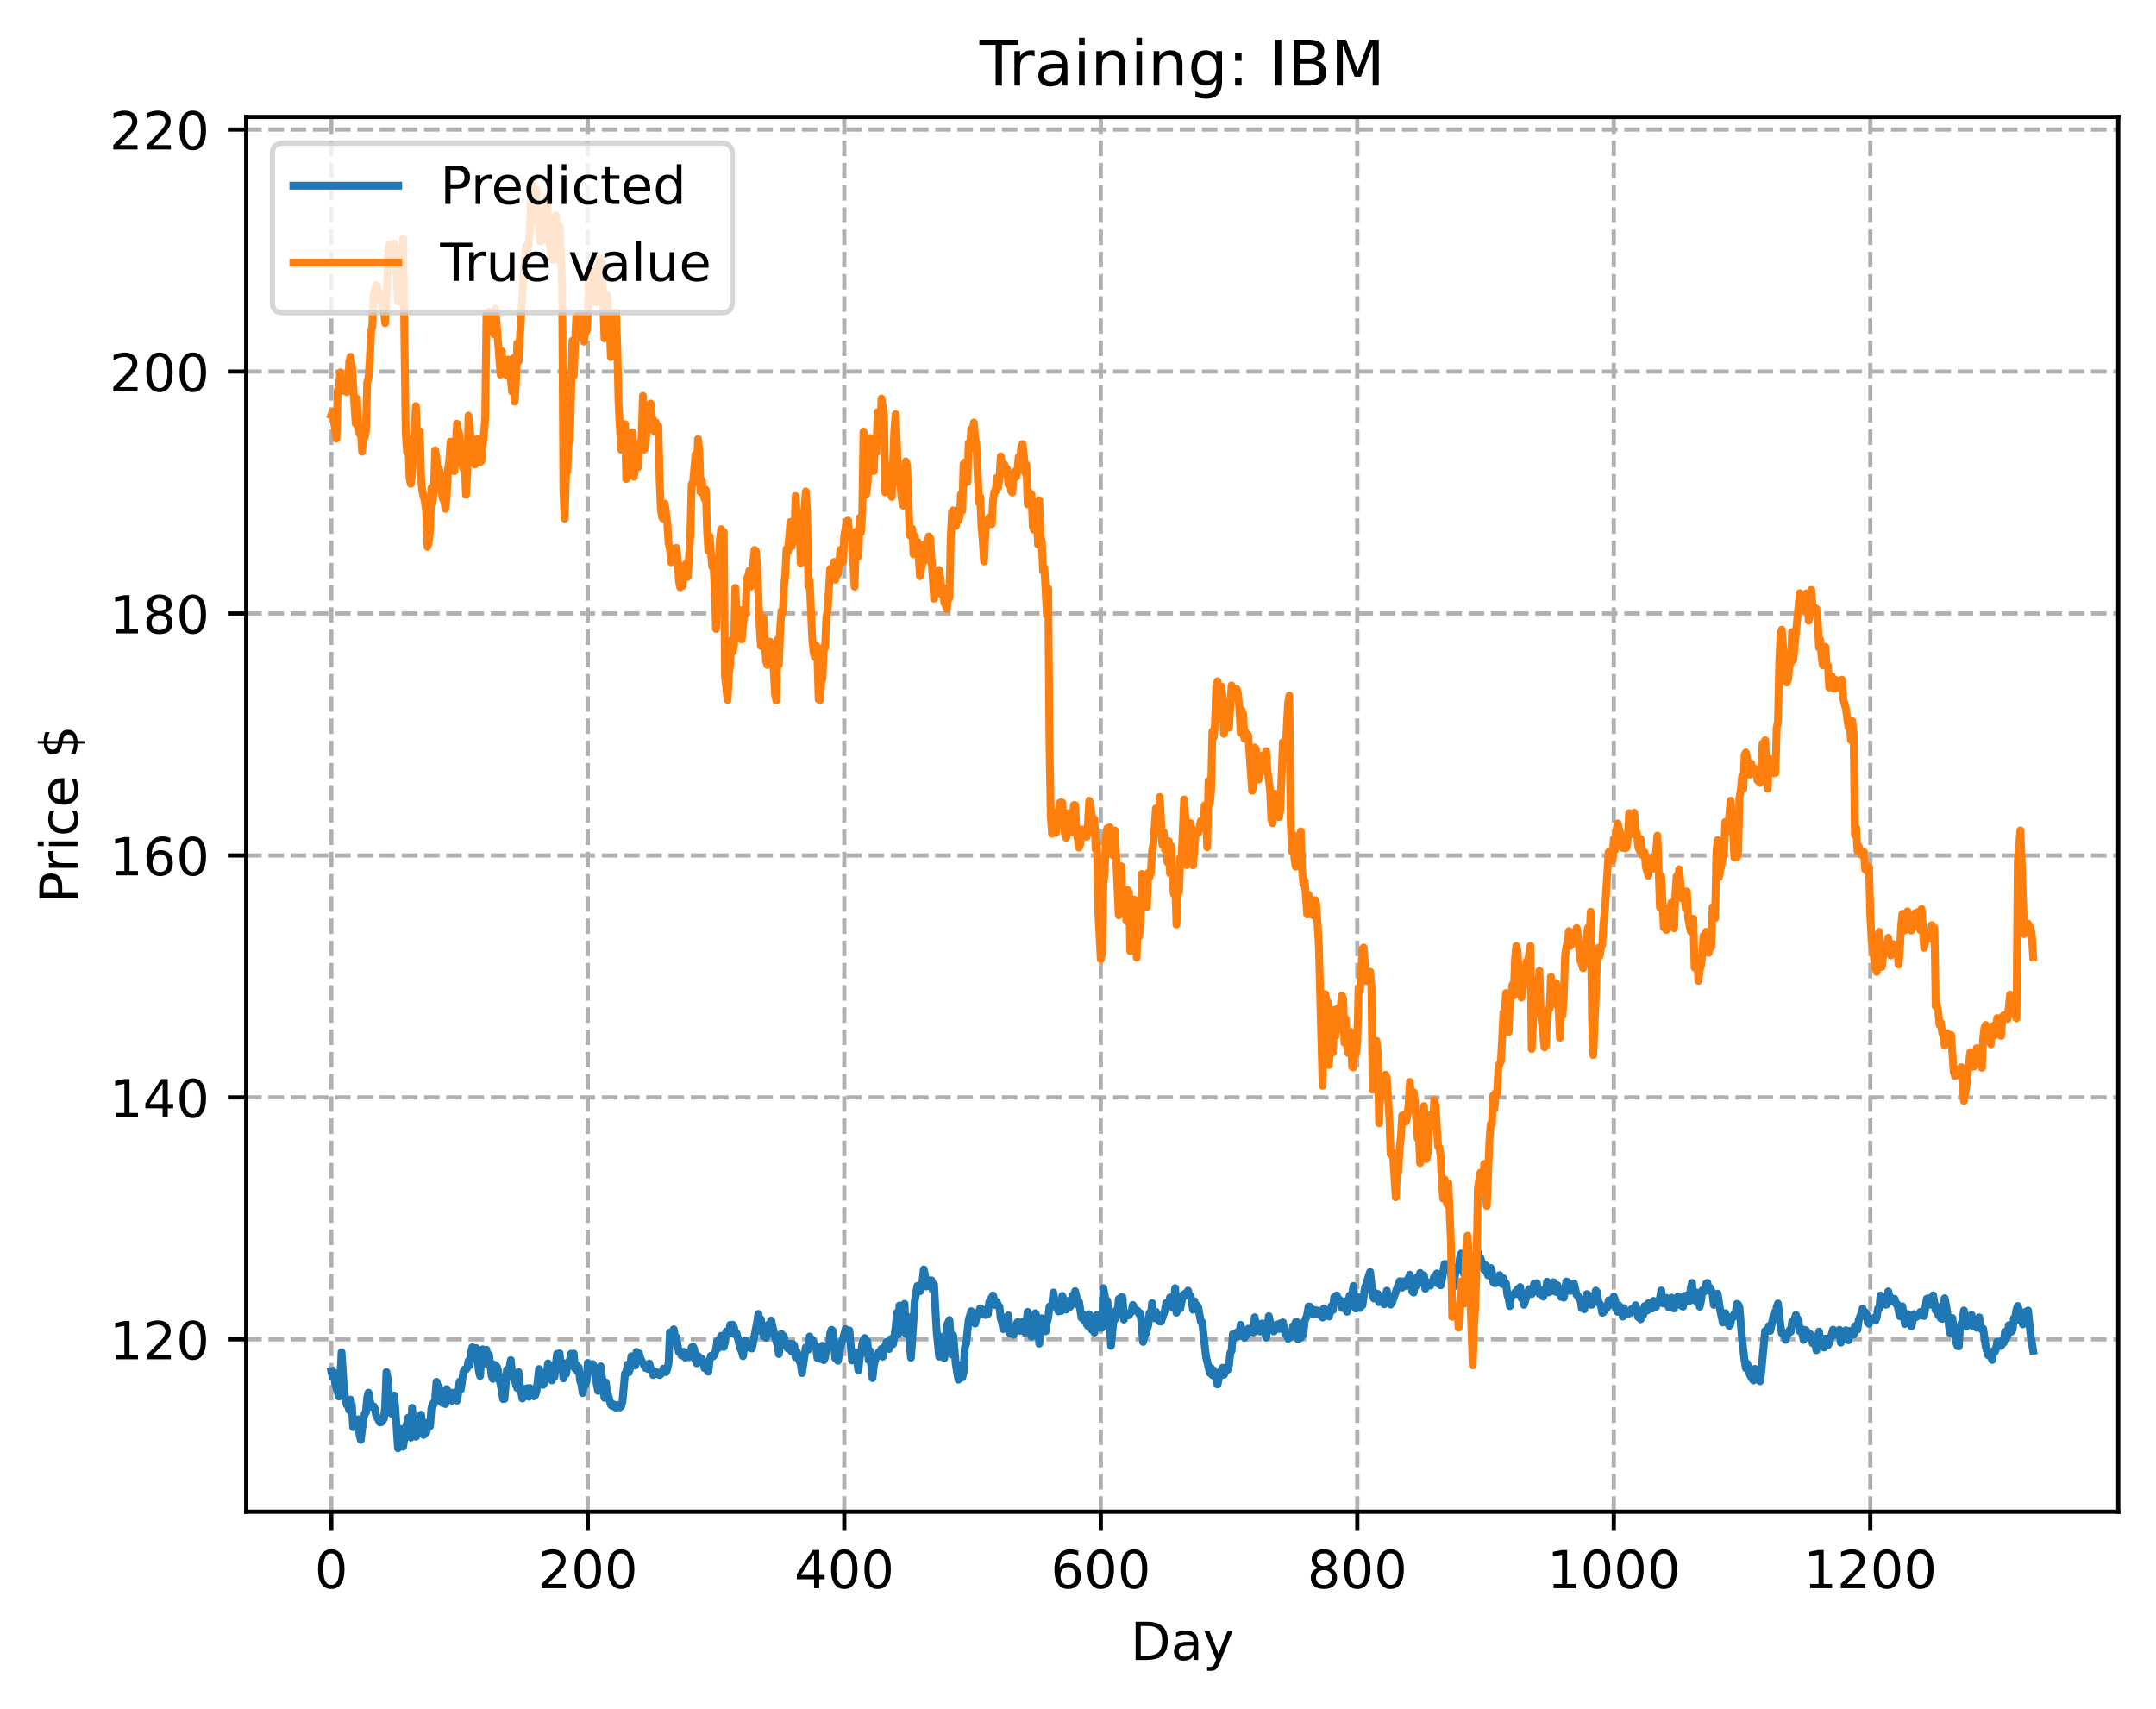 <?xml version="1.0" encoding="utf-8" standalone="no"?>
<!DOCTYPE svg PUBLIC "-//W3C//DTD SVG 1.1//EN"
  "http://www.w3.org/Graphics/SVG/1.1/DTD/svg11.dtd">
<!-- Created with matplotlib (https://matplotlib.org/) -->
<svg height="325.986pt" version="1.1" viewBox="0 0 411.286 325.986" width="411.286pt" xmlns="http://www.w3.org/2000/svg" xmlns:xlink="http://www.w3.org/1999/xlink">
 <defs>
  <style type="text/css">
*{stroke-linecap:butt;stroke-linejoin:round;}
  </style>
 </defs>
 <g id="figure_1">
  <g id="patch_1">
   <path d="M 0 325.986 
L 411.286 325.986 
L 411.286 0 
L 0 0 
z
" style="fill:#ffffff;"/>
  </g>
  <g id="axes_1">
   <g id="patch_2">
    <path d="M 46.966 288.43 
L 404.086 288.43 
L 404.086 22.318 
L 46.966 22.318 
z
" style="fill:#ffffff;"/>
   </g>
   <g id="matplotlib.axis_1">
    <g id="xtick_1">
     <g id="line2d_1">
      <path clip-path="url(#p19e69e2c94)" d="M 63.198 288.43 
L 63.198 22.318 
" style="fill:none;stroke:#b0b0b0;stroke-dasharray:2.96,1.28;stroke-dashoffset:0;stroke-width:0.8;"/>
     </g>
     <g id="line2d_2">
      <defs>
       <path d="M 0 0 
L 0 3.5 
" id="m99f9f573b9" style="stroke:#000000;stroke-width:0.8;"/>
      </defs>
      <g>
       <use style="stroke:#000000;stroke-width:0.8;" x="63.198" xlink:href="#m99f9f573b9" y="288.43"/>
      </g>
     </g>
     <g id="text_1">
      <!-- 0 -->
      <defs>
       <path d="M 31.781 66.406 
Q 24.172 66.406 20.328 58.906 
Q 16.5 51.422 16.5 36.375 
Q 16.5 21.391 20.328 13.891 
Q 24.172 6.391 31.781 6.391 
Q 39.453 6.391 43.281 13.891 
Q 47.125 21.391 47.125 36.375 
Q 47.125 51.422 43.281 58.906 
Q 39.453 66.406 31.781 66.406 
z
M 31.781 74.219 
Q 44.047 74.219 50.516 64.516 
Q 56.984 54.828 56.984 36.375 
Q 56.984 17.969 50.516 8.266 
Q 44.047 -1.422 31.781 -1.422 
Q 19.531 -1.422 13.062 8.266 
Q 6.594 17.969 6.594 36.375 
Q 6.594 54.828 13.062 64.516 
Q 19.531 74.219 31.781 74.219 
z
" id="DejaVuSans-48"/>
      </defs>
      <g transform="translate(60.017 303.029)scale(0.1 -0.1)">
       <use xlink:href="#DejaVuSans-48"/>
      </g>
     </g>
    </g>
    <g id="xtick_2">
     <g id="line2d_3">
      <path clip-path="url(#p19e69e2c94)" d="M 112.129 288.43 
L 112.129 22.318 
" style="fill:none;stroke:#b0b0b0;stroke-dasharray:2.96,1.28;stroke-dashoffset:0;stroke-width:0.8;"/>
     </g>
     <g id="line2d_4">
      <g>
       <use style="stroke:#000000;stroke-width:0.8;" x="112.129" xlink:href="#m99f9f573b9" y="288.43"/>
      </g>
     </g>
     <g id="text_2">
      <!-- 200 -->
      <defs>
       <path d="M 19.188 8.297 
L 53.609 8.297 
L 53.609 0 
L 7.328 0 
L 7.328 8.297 
Q 12.938 14.109 22.625 23.891 
Q 32.328 33.688 34.812 36.531 
Q 39.547 41.844 41.422 45.531 
Q 43.312 49.219 43.312 52.781 
Q 43.312 58.594 39.234 62.25 
Q 35.156 65.922 28.609 65.922 
Q 23.969 65.922 18.812 64.312 
Q 13.672 62.703 7.812 59.422 
L 7.812 69.391 
Q 13.766 71.781 18.938 73 
Q 24.125 74.219 28.422 74.219 
Q 39.75 74.219 46.484 68.547 
Q 53.219 62.891 53.219 53.422 
Q 53.219 48.922 51.531 44.891 
Q 49.859 40.875 45.406 35.406 
Q 44.188 33.984 37.641 27.219 
Q 31.109 20.453 19.188 8.297 
z
" id="DejaVuSans-50"/>
      </defs>
      <g transform="translate(102.585 303.029)scale(0.1 -0.1)">
       <use xlink:href="#DejaVuSans-50"/>
       <use x="63.623" xlink:href="#DejaVuSans-48"/>
       <use x="127.246" xlink:href="#DejaVuSans-48"/>
      </g>
     </g>
    </g>
    <g id="xtick_3">
     <g id="line2d_5">
      <path clip-path="url(#p19e69e2c94)" d="M 161.06 288.43 
L 161.06 22.318 
" style="fill:none;stroke:#b0b0b0;stroke-dasharray:2.96,1.28;stroke-dashoffset:0;stroke-width:0.8;"/>
     </g>
     <g id="line2d_6">
      <g>
       <use style="stroke:#000000;stroke-width:0.8;" x="161.06" xlink:href="#m99f9f573b9" y="288.43"/>
      </g>
     </g>
     <g id="text_3">
      <!-- 400 -->
      <defs>
       <path d="M 37.797 64.312 
L 12.891 25.391 
L 37.797 25.391 
z
M 35.203 72.906 
L 47.609 72.906 
L 47.609 25.391 
L 58.016 25.391 
L 58.016 17.188 
L 47.609 17.188 
L 47.609 0 
L 37.797 0 
L 37.797 17.188 
L 4.891 17.188 
L 4.891 26.703 
z
" id="DejaVuSans-52"/>
      </defs>
      <g transform="translate(151.516 303.029)scale(0.1 -0.1)">
       <use xlink:href="#DejaVuSans-52"/>
       <use x="63.623" xlink:href="#DejaVuSans-48"/>
       <use x="127.246" xlink:href="#DejaVuSans-48"/>
      </g>
     </g>
    </g>
    <g id="xtick_4">
     <g id="line2d_7">
      <path clip-path="url(#p19e69e2c94)" d="M 209.99 288.43 
L 209.99 22.318 
" style="fill:none;stroke:#b0b0b0;stroke-dasharray:2.96,1.28;stroke-dashoffset:0;stroke-width:0.8;"/>
     </g>
     <g id="line2d_8">
      <g>
       <use style="stroke:#000000;stroke-width:0.8;" x="209.99" xlink:href="#m99f9f573b9" y="288.43"/>
      </g>
     </g>
     <g id="text_4">
      <!-- 600 -->
      <defs>
       <path d="M 33.016 40.375 
Q 26.375 40.375 22.484 35.828 
Q 18.609 31.297 18.609 23.391 
Q 18.609 15.531 22.484 10.953 
Q 26.375 6.391 33.016 6.391 
Q 39.656 6.391 43.531 10.953 
Q 47.406 15.531 47.406 23.391 
Q 47.406 31.297 43.531 35.828 
Q 39.656 40.375 33.016 40.375 
z
M 52.594 71.297 
L 52.594 62.312 
Q 48.875 64.062 45.094 64.984 
Q 41.312 65.922 37.594 65.922 
Q 27.828 65.922 22.672 59.328 
Q 17.531 52.734 16.797 39.406 
Q 19.672 43.656 24.016 45.922 
Q 28.375 48.188 33.594 48.188 
Q 44.578 48.188 50.953 41.516 
Q 57.328 34.859 57.328 23.391 
Q 57.328 12.156 50.688 5.359 
Q 44.047 -1.422 33.016 -1.422 
Q 20.359 -1.422 13.672 8.266 
Q 6.984 17.969 6.984 36.375 
Q 6.984 53.656 15.188 63.938 
Q 23.391 74.219 37.203 74.219 
Q 40.922 74.219 44.703 73.484 
Q 48.484 72.75 52.594 71.297 
z
" id="DejaVuSans-54"/>
      </defs>
      <g transform="translate(200.446 303.029)scale(0.1 -0.1)">
       <use xlink:href="#DejaVuSans-54"/>
       <use x="63.623" xlink:href="#DejaVuSans-48"/>
       <use x="127.246" xlink:href="#DejaVuSans-48"/>
      </g>
     </g>
    </g>
    <g id="xtick_5">
     <g id="line2d_9">
      <path clip-path="url(#p19e69e2c94)" d="M 258.921 288.43 
L 258.921 22.318 
" style="fill:none;stroke:#b0b0b0;stroke-dasharray:2.96,1.28;stroke-dashoffset:0;stroke-width:0.8;"/>
     </g>
     <g id="line2d_10">
      <g>
       <use style="stroke:#000000;stroke-width:0.8;" x="258.921" xlink:href="#m99f9f573b9" y="288.43"/>
      </g>
     </g>
     <g id="text_5">
      <!-- 800 -->
      <defs>
       <path d="M 31.781 34.625 
Q 24.75 34.625 20.719 30.859 
Q 16.703 27.094 16.703 20.516 
Q 16.703 13.922 20.719 10.156 
Q 24.75 6.391 31.781 6.391 
Q 38.812 6.391 42.859 10.172 
Q 46.922 13.969 46.922 20.516 
Q 46.922 27.094 42.891 30.859 
Q 38.875 34.625 31.781 34.625 
z
M 21.922 38.812 
Q 15.578 40.375 12.031 44.719 
Q 8.5 49.078 8.5 55.328 
Q 8.5 64.062 14.719 69.141 
Q 20.953 74.219 31.781 74.219 
Q 42.672 74.219 48.875 69.141 
Q 55.078 64.062 55.078 55.328 
Q 55.078 49.078 51.531 44.719 
Q 48 40.375 41.703 38.812 
Q 48.828 37.156 52.797 32.312 
Q 56.781 27.484 56.781 20.516 
Q 56.781 9.906 50.312 4.234 
Q 43.844 -1.422 31.781 -1.422 
Q 19.734 -1.422 13.25 4.234 
Q 6.781 9.906 6.781 20.516 
Q 6.781 27.484 10.781 32.312 
Q 14.797 37.156 21.922 38.812 
z
M 18.312 54.391 
Q 18.312 48.734 21.844 45.562 
Q 25.391 42.391 31.781 42.391 
Q 38.141 42.391 41.719 45.562 
Q 45.312 48.734 45.312 54.391 
Q 45.312 60.062 41.719 63.234 
Q 38.141 66.406 31.781 66.406 
Q 25.391 66.406 21.844 63.234 
Q 18.312 60.062 18.312 54.391 
z
" id="DejaVuSans-56"/>
      </defs>
      <g transform="translate(249.377 303.029)scale(0.1 -0.1)">
       <use xlink:href="#DejaVuSans-56"/>
       <use x="63.623" xlink:href="#DejaVuSans-48"/>
       <use x="127.246" xlink:href="#DejaVuSans-48"/>
      </g>
     </g>
    </g>
    <g id="xtick_6">
     <g id="line2d_11">
      <path clip-path="url(#p19e69e2c94)" d="M 307.851 288.43 
L 307.851 22.318 
" style="fill:none;stroke:#b0b0b0;stroke-dasharray:2.96,1.28;stroke-dashoffset:0;stroke-width:0.8;"/>
     </g>
     <g id="line2d_12">
      <g>
       <use style="stroke:#000000;stroke-width:0.8;" x="307.851" xlink:href="#m99f9f573b9" y="288.43"/>
      </g>
     </g>
     <g id="text_6">
      <!-- 1000 -->
      <defs>
       <path d="M 12.406 8.297 
L 28.516 8.297 
L 28.516 63.922 
L 10.984 60.406 
L 10.984 69.391 
L 28.422 72.906 
L 38.281 72.906 
L 38.281 8.297 
L 54.391 8.297 
L 54.391 0 
L 12.406 0 
z
" id="DejaVuSans-49"/>
      </defs>
      <g transform="translate(295.126 303.029)scale(0.1 -0.1)">
       <use xlink:href="#DejaVuSans-49"/>
       <use x="63.623" xlink:href="#DejaVuSans-48"/>
       <use x="127.246" xlink:href="#DejaVuSans-48"/>
       <use x="190.869" xlink:href="#DejaVuSans-48"/>
      </g>
     </g>
    </g>
    <g id="xtick_7">
     <g id="line2d_13">
      <path clip-path="url(#p19e69e2c94)" d="M 356.782 288.43 
L 356.782 22.318 
" style="fill:none;stroke:#b0b0b0;stroke-dasharray:2.96,1.28;stroke-dashoffset:0;stroke-width:0.8;"/>
     </g>
     <g id="line2d_14">
      <g>
       <use style="stroke:#000000;stroke-width:0.8;" x="356.782" xlink:href="#m99f9f573b9" y="288.43"/>
      </g>
     </g>
     <g id="text_7">
      <!-- 1200 -->
      <g transform="translate(344.057 303.029)scale(0.1 -0.1)">
       <use xlink:href="#DejaVuSans-49"/>
       <use x="63.623" xlink:href="#DejaVuSans-50"/>
       <use x="127.246" xlink:href="#DejaVuSans-48"/>
       <use x="190.869" xlink:href="#DejaVuSans-48"/>
      </g>
     </g>
    </g>
    <g id="text_8">
     <!-- Day -->
     <defs>
      <path d="M 19.672 64.797 
L 19.672 8.109 
L 31.594 8.109 
Q 46.688 8.109 53.688 14.938 
Q 60.688 21.781 60.688 36.531 
Q 60.688 51.172 53.688 57.984 
Q 46.688 64.797 31.594 64.797 
z
M 9.812 72.906 
L 30.078 72.906 
Q 51.266 72.906 61.172 64.094 
Q 71.094 55.281 71.094 36.531 
Q 71.094 17.672 61.125 8.828 
Q 51.172 0 30.078 0 
L 9.812 0 
z
" id="DejaVuSans-68"/>
      <path d="M 34.281 27.484 
Q 23.391 27.484 19.188 25 
Q 14.984 22.516 14.984 16.5 
Q 14.984 11.719 18.141 8.906 
Q 21.297 6.109 26.703 6.109 
Q 34.188 6.109 38.703 11.406 
Q 43.219 16.703 43.219 25.484 
L 43.219 27.484 
z
M 52.203 31.203 
L 52.203 0 
L 43.219 0 
L 43.219 8.297 
Q 40.141 3.328 35.547 0.953 
Q 30.953 -1.422 24.312 -1.422 
Q 15.922 -1.422 10.953 3.297 
Q 6 8.016 6 15.922 
Q 6 25.141 12.172 29.828 
Q 18.359 34.516 30.609 34.516 
L 43.219 34.516 
L 43.219 35.406 
Q 43.219 41.609 39.141 45 
Q 35.062 48.391 27.688 48.391 
Q 23 48.391 18.547 47.266 
Q 14.109 46.141 10.016 43.891 
L 10.016 52.203 
Q 14.938 54.109 19.578 55.047 
Q 24.219 56 28.609 56 
Q 40.484 56 46.344 49.844 
Q 52.203 43.703 52.203 31.203 
z
" id="DejaVuSans-97"/>
      <path d="M 32.172 -5.078 
Q 28.375 -14.844 24.75 -17.812 
Q 21.141 -20.797 15.094 -20.797 
L 7.906 -20.797 
L 7.906 -13.281 
L 13.188 -13.281 
Q 16.891 -13.281 18.938 -11.516 
Q 21 -9.766 23.484 -3.219 
L 25.094 0.875 
L 2.984 54.688 
L 12.5 54.688 
L 29.594 11.922 
L 46.688 54.688 
L 56.203 54.688 
z
" id="DejaVuSans-121"/>
     </defs>
     <g transform="translate(215.652 316.707)scale(0.1 -0.1)">
      <use xlink:href="#DejaVuSans-68"/>
      <use x="77.002" xlink:href="#DejaVuSans-97"/>
      <use x="138.281" xlink:href="#DejaVuSans-121"/>
     </g>
    </g>
   </g>
   <g id="matplotlib.axis_2">
    <g id="ytick_1">
     <g id="line2d_15">
      <path clip-path="url(#p19e69e2c94)" d="M 46.966 255.542 
L 404.086 255.542 
" style="fill:none;stroke:#b0b0b0;stroke-dasharray:2.96,1.28;stroke-dashoffset:0;stroke-width:0.8;"/>
     </g>
     <g id="line2d_16">
      <defs>
       <path d="M 0 0 
L -3.5 0 
" id="mb4035153ce" style="stroke:#000000;stroke-width:0.8;"/>
      </defs>
      <g>
       <use style="stroke:#000000;stroke-width:0.8;" x="46.966" xlink:href="#mb4035153ce" y="255.542"/>
      </g>
     </g>
     <g id="text_9">
      <!-- 120 -->
      <g transform="translate(20.878 259.341)scale(0.1 -0.1)">
       <use xlink:href="#DejaVuSans-49"/>
       <use x="63.623" xlink:href="#DejaVuSans-50"/>
       <use x="127.246" xlink:href="#DejaVuSans-48"/>
      </g>
     </g>
    </g>
    <g id="ytick_2">
     <g id="line2d_17">
      <path clip-path="url(#p19e69e2c94)" d="M 46.966 209.378 
L 404.086 209.378 
" style="fill:none;stroke:#b0b0b0;stroke-dasharray:2.96,1.28;stroke-dashoffset:0;stroke-width:0.8;"/>
     </g>
     <g id="line2d_18">
      <g>
       <use style="stroke:#000000;stroke-width:0.8;" x="46.966" xlink:href="#mb4035153ce" y="209.378"/>
      </g>
     </g>
     <g id="text_10">
      <!-- 140 -->
      <g transform="translate(20.878 213.177)scale(0.1 -0.1)">
       <use xlink:href="#DejaVuSans-49"/>
       <use x="63.623" xlink:href="#DejaVuSans-52"/>
       <use x="127.246" xlink:href="#DejaVuSans-48"/>
      </g>
     </g>
    </g>
    <g id="ytick_3">
     <g id="line2d_19">
      <path clip-path="url(#p19e69e2c94)" d="M 46.966 163.213 
L 404.086 163.213 
" style="fill:none;stroke:#b0b0b0;stroke-dasharray:2.96,1.28;stroke-dashoffset:0;stroke-width:0.8;"/>
     </g>
     <g id="line2d_20">
      <g>
       <use style="stroke:#000000;stroke-width:0.8;" x="46.966" xlink:href="#mb4035153ce" y="163.213"/>
      </g>
     </g>
     <g id="text_11">
      <!-- 160 -->
      <g transform="translate(20.878 167.012)scale(0.1 -0.1)">
       <use xlink:href="#DejaVuSans-49"/>
       <use x="63.623" xlink:href="#DejaVuSans-54"/>
       <use x="127.246" xlink:href="#DejaVuSans-48"/>
      </g>
     </g>
    </g>
    <g id="ytick_4">
     <g id="line2d_21">
      <path clip-path="url(#p19e69e2c94)" d="M 46.966 117.049 
L 404.086 117.049 
" style="fill:none;stroke:#b0b0b0;stroke-dasharray:2.96,1.28;stroke-dashoffset:0;stroke-width:0.8;"/>
     </g>
     <g id="line2d_22">
      <g>
       <use style="stroke:#000000;stroke-width:0.8;" x="46.966" xlink:href="#mb4035153ce" y="117.049"/>
      </g>
     </g>
     <g id="text_12">
      <!-- 180 -->
      <g transform="translate(20.878 120.848)scale(0.1 -0.1)">
       <use xlink:href="#DejaVuSans-49"/>
       <use x="63.623" xlink:href="#DejaVuSans-56"/>
       <use x="127.246" xlink:href="#DejaVuSans-48"/>
      </g>
     </g>
    </g>
    <g id="ytick_5">
     <g id="line2d_23">
      <path clip-path="url(#p19e69e2c94)" d="M 46.966 70.884 
L 404.086 70.884 
" style="fill:none;stroke:#b0b0b0;stroke-dasharray:2.96,1.28;stroke-dashoffset:0;stroke-width:0.8;"/>
     </g>
     <g id="line2d_24">
      <g>
       <use style="stroke:#000000;stroke-width:0.8;" x="46.966" xlink:href="#mb4035153ce" y="70.884"/>
      </g>
     </g>
     <g id="text_13">
      <!-- 200 -->
      <g transform="translate(20.878 74.683)scale(0.1 -0.1)">
       <use xlink:href="#DejaVuSans-50"/>
       <use x="63.623" xlink:href="#DejaVuSans-48"/>
       <use x="127.246" xlink:href="#DejaVuSans-48"/>
      </g>
     </g>
    </g>
    <g id="ytick_6">
     <g id="line2d_25">
      <path clip-path="url(#p19e69e2c94)" d="M 46.966 24.72 
L 404.086 24.72 
" style="fill:none;stroke:#b0b0b0;stroke-dasharray:2.96,1.28;stroke-dashoffset:0;stroke-width:0.8;"/>
     </g>
     <g id="line2d_26">
      <g>
       <use style="stroke:#000000;stroke-width:0.8;" x="46.966" xlink:href="#mb4035153ce" y="24.72"/>
      </g>
     </g>
     <g id="text_14">
      <!-- 220 -->
      <g transform="translate(20.878 28.519)scale(0.1 -0.1)">
       <use xlink:href="#DejaVuSans-50"/>
       <use x="63.623" xlink:href="#DejaVuSans-50"/>
       <use x="127.246" xlink:href="#DejaVuSans-48"/>
      </g>
     </g>
    </g>
    <g id="text_15">
     <!-- Price $ -->
     <defs>
      <path d="M 19.672 64.797 
L 19.672 37.406 
L 32.078 37.406 
Q 38.969 37.406 42.719 40.969 
Q 46.484 44.531 46.484 51.125 
Q 46.484 57.672 42.719 61.234 
Q 38.969 64.797 32.078 64.797 
z
M 9.812 72.906 
L 32.078 72.906 
Q 44.344 72.906 50.609 67.359 
Q 56.891 61.812 56.891 51.125 
Q 56.891 40.328 50.609 34.812 
Q 44.344 29.297 32.078 29.297 
L 19.672 29.297 
L 19.672 0 
L 9.812 0 
z
" id="DejaVuSans-80"/>
      <path d="M 41.109 46.297 
Q 39.594 47.172 37.812 47.578 
Q 36.031 48 33.891 48 
Q 26.266 48 22.188 43.047 
Q 18.109 38.094 18.109 28.812 
L 18.109 0 
L 9.078 0 
L 9.078 54.688 
L 18.109 54.688 
L 18.109 46.188 
Q 20.953 51.172 25.484 53.578 
Q 30.031 56 36.531 56 
Q 37.453 56 38.578 55.875 
Q 39.703 55.766 41.062 55.516 
z
" id="DejaVuSans-114"/>
      <path d="M 9.422 54.688 
L 18.406 54.688 
L 18.406 0 
L 9.422 0 
z
M 9.422 75.984 
L 18.406 75.984 
L 18.406 64.594 
L 9.422 64.594 
z
" id="DejaVuSans-105"/>
      <path d="M 48.781 52.594 
L 48.781 44.188 
Q 44.969 46.297 41.141 47.344 
Q 37.312 48.391 33.406 48.391 
Q 24.656 48.391 19.812 42.844 
Q 14.984 37.312 14.984 27.297 
Q 14.984 17.281 19.812 11.734 
Q 24.656 6.203 33.406 6.203 
Q 37.312 6.203 41.141 7.25 
Q 44.969 8.297 48.781 10.406 
L 48.781 2.094 
Q 45.016 0.344 40.984 -0.531 
Q 36.969 -1.422 32.422 -1.422 
Q 20.062 -1.422 12.781 6.344 
Q 5.516 14.109 5.516 27.297 
Q 5.516 40.672 12.859 48.328 
Q 20.219 56 33.016 56 
Q 37.156 56 41.109 55.141 
Q 45.062 54.297 48.781 52.594 
z
" id="DejaVuSans-99"/>
      <path d="M 56.203 29.594 
L 56.203 25.203 
L 14.891 25.203 
Q 15.484 15.922 20.484 11.062 
Q 25.484 6.203 34.422 6.203 
Q 39.594 6.203 44.453 7.469 
Q 49.312 8.734 54.109 11.281 
L 54.109 2.781 
Q 49.266 0.734 44.188 -0.344 
Q 39.109 -1.422 33.891 -1.422 
Q 20.797 -1.422 13.156 6.188 
Q 5.516 13.812 5.516 26.812 
Q 5.516 40.234 12.766 48.109 
Q 20.016 56 32.328 56 
Q 43.359 56 49.781 48.891 
Q 56.203 41.797 56.203 29.594 
z
M 47.219 32.234 
Q 47.125 39.594 43.094 43.984 
Q 39.062 48.391 32.422 48.391 
Q 24.906 48.391 20.391 44.141 
Q 15.875 39.891 15.188 32.172 
z
" id="DejaVuSans-101"/>
      <path id="DejaVuSans-32"/>
      <path d="M 33.797 -14.703 
L 28.906 -14.703 
L 28.859 0 
Q 23.734 0.094 18.609 1.188 
Q 13.484 2.297 8.297 4.5 
L 8.297 13.281 
Q 13.281 10.156 18.375 8.562 
Q 23.484 6.984 28.906 6.938 
L 28.906 29.203 
Q 18.109 30.953 13.203 35.156 
Q 8.297 39.359 8.297 46.688 
Q 8.297 54.641 13.625 59.219 
Q 18.953 63.812 28.906 64.5 
L 28.906 75.984 
L 33.797 75.984 
L 33.797 64.656 
Q 38.328 64.453 42.578 63.688 
Q 46.828 62.938 50.875 61.625 
L 50.875 53.078 
Q 46.828 55.125 42.547 56.25 
Q 38.281 57.375 33.797 57.562 
L 33.797 36.719 
Q 44.875 35.016 50.094 30.609 
Q 55.328 26.219 55.328 18.609 
Q 55.328 10.359 49.781 5.594 
Q 44.234 0.828 33.797 0.094 
z
M 28.906 37.594 
L 28.906 57.625 
Q 23.25 56.984 20.266 54.391 
Q 17.281 51.812 17.281 47.516 
Q 17.281 43.312 20.031 40.969 
Q 22.797 38.625 28.906 37.594 
z
M 33.797 28.219 
L 33.797 7.078 
Q 39.984 7.906 43.141 10.594 
Q 46.297 13.281 46.297 17.672 
Q 46.297 21.969 43.281 24.5 
Q 40.281 27.047 33.797 28.219 
z
" id="DejaVuSans-36"/>
     </defs>
     <g transform="translate(14.798 172.342)rotate(-90)scale(0.1 -0.1)">
      <use xlink:href="#DejaVuSans-80"/>
      <use x="58.553" xlink:href="#DejaVuSans-114"/>
      <use x="99.666" xlink:href="#DejaVuSans-105"/>
      <use x="127.449" xlink:href="#DejaVuSans-99"/>
      <use x="182.43" xlink:href="#DejaVuSans-101"/>
      <use x="243.953" xlink:href="#DejaVuSans-32"/>
      <use x="275.74" xlink:href="#DejaVuSans-36"/>
     </g>
    </g>
   </g>
   <g id="line2d_27">
    <path clip-path="url(#p19e69e2c94)" d="M 63.198 261.605 
L 63.443 262.733 
L 63.688 261.844 
L 63.932 264.013 
L 64.666 266.451 
L 64.911 263.422 
L 65.156 258.012 
L 65.645 265.523 
L 66.134 268.02 
L 66.379 268.114 
L 66.623 269.069 
L 66.868 267.053 
L 67.113 268.039 
L 67.357 272.289 
L 67.602 272.04 
L 67.847 271.001 
L 68.091 271.245 
L 68.336 270.803 
L 68.581 273.701 
L 68.825 274.732 
L 69.315 270.774 
L 69.559 269.723 
L 69.804 269.511 
L 70.049 266.683 
L 70.293 265.716 
L 70.538 267.227 
L 70.783 268.038 
L 71.027 268.464 
L 71.272 268.317 
L 71.517 268.802 
L 71.761 270.138 
L 72.495 271.41 
L 72.74 271.346 
L 73.229 270.726 
L 73.474 268.197 
L 73.718 261.782 
L 73.963 263.079 
L 74.208 266.671 
L 74.697 269.759 
L 75.186 266.255 
L 75.431 269.035 
L 75.92 276.334 
L 76.165 272.664 
L 76.41 272.757 
L 76.654 272.64 
L 76.899 276.029 
L 77.388 272.831 
L 77.878 270.488 
L 78.122 273.483 
L 78.367 274.294 
L 78.611 268.61 
L 78.856 272.216 
L 79.101 273.979 
L 79.345 274.122 
L 79.835 271.819 
L 80.324 269.917 
L 80.813 273.781 
L 81.058 271.464 
L 81.303 273.322 
L 81.792 271.601 
L 82.037 272.122 
L 82.281 268.809 
L 82.526 267.866 
L 82.771 267.894 
L 83.015 266.888 
L 83.26 263.642 
L 83.505 264.387 
L 83.749 264.634 
L 83.994 266.887 
L 84.239 267.544 
L 84.483 267.731 
L 84.728 267.39 
L 84.972 267.886 
L 85.217 265.02 
L 85.462 265.747 
L 85.706 266.05 
L 85.951 265.734 
L 86.196 267.254 
L 86.44 265.719 
L 86.93 267.072 
L 87.174 267.237 
L 87.419 265.838 
L 87.664 263.612 
L 87.908 265.092 
L 88.398 261.72 
L 88.642 261.263 
L 88.887 261.315 
L 89.132 260.968 
L 89.376 259.66 
L 89.621 260.481 
L 89.866 257.876 
L 90.11 257.038 
L 90.599 258.544 
L 90.844 257.209 
L 91.089 258.784 
L 91.333 261.535 
L 91.578 262.533 
L 91.823 258.866 
L 92.067 257.443 
L 92.312 259.409 
L 92.557 258.72 
L 92.801 257.53 
L 93.046 260.364 
L 93.291 258.476 
L 93.78 262.452 
L 94.025 263.082 
L 94.269 260.354 
L 94.759 260.738 
L 95.003 261.478 
L 95.248 263.234 
L 95.493 264.091 
L 95.982 266.946 
L 96.227 266.922 
L 96.716 261.326 
L 96.96 262.19 
L 97.45 259.493 
L 97.694 262.327 
L 97.939 262.943 
L 98.184 262.98 
L 98.428 264.22 
L 98.673 264.836 
L 98.918 261.76 
L 99.162 264.242 
L 99.652 266.833 
L 99.896 265.017 
L 100.141 264.985 
L 100.386 266.045 
L 100.63 264.857 
L 100.875 266.502 
L 101.12 264.837 
L 101.854 266.406 
L 102.098 266.199 
L 102.343 265.373 
L 102.832 261.2 
L 103.077 263.059 
L 103.321 262.269 
L 103.566 264.229 
L 103.811 263.903 
L 104.055 261.861 
L 104.3 262.033 
L 104.545 260.123 
L 104.789 260.521 
L 105.034 262.423 
L 105.279 263.38 
L 105.523 262.058 
L 105.768 262.698 
L 106.257 258.313 
L 106.502 258.839 
L 106.747 258.196 
L 106.991 260.765 
L 107.236 260.368 
L 107.481 262.998 
L 107.725 260.096 
L 107.97 262.17 
L 108.215 260.757 
L 108.459 260.68 
L 108.948 258.273 
L 109.193 259.147 
L 109.438 258.247 
L 109.682 261.103 
L 109.927 260.397 
L 110.172 261.658 
L 110.416 260.906 
L 110.661 263.469 
L 110.906 264.116 
L 111.15 265.788 
L 111.395 264.099 
L 111.64 264.26 
L 111.884 263.589 
L 112.129 260.035 
L 112.374 260.724 
L 112.618 260.83 
L 112.863 261.497 
L 113.108 260.271 
L 114.086 265.377 
L 114.575 260.666 
L 115.309 266.705 
L 115.554 263.755 
L 115.799 265.454 
L 116.533 268.04 
L 116.777 268.261 
L 117.022 267.944 
L 117.267 268.453 
L 117.511 268.58 
L 117.756 268.097 
L 118.245 268.539 
L 118.49 268.279 
L 118.735 267.443 
L 119.224 262.051 
L 119.469 261.957 
L 119.713 260.35 
L 119.958 261.858 
L 120.203 260.989 
L 120.447 258.754 
L 120.692 259.973 
L 120.936 260.412 
L 121.181 260.544 
L 121.426 257.933 
L 121.67 258.829 
L 121.915 258.236 
L 122.16 259.188 
L 123.138 261 
L 123.383 260.76 
L 123.628 261.21 
L 123.872 260.144 
L 124.117 261.135 
L 124.362 261.325 
L 124.606 262.361 
L 125.096 261.724 
L 125.34 262.192 
L 125.585 261.93 
L 125.83 262.358 
L 126.074 262.18 
L 126.563 261.127 
L 126.808 261.332 
L 127.053 261.801 
L 127.297 261.184 
L 127.542 260.036 
L 127.787 254.218 
L 128.031 255.747 
L 128.276 256.155 
L 128.521 253.613 
L 128.765 255.106 
L 129.01 255.108 
L 129.499 257.969 
L 129.744 257.802 
L 129.989 258.61 
L 130.478 257.926 
L 130.723 259.029 
L 130.967 258.323 
L 131.212 258.067 
L 131.457 258.95 
L 131.701 258.738 
L 131.946 257.081 
L 132.191 256.92 
L 132.435 257.415 
L 132.68 259.527 
L 132.924 260.128 
L 133.169 258.719 
L 133.658 259.61 
L 133.903 259.226 
L 134.148 259.799 
L 134.392 261.054 
L 134.637 260.848 
L 135.126 261.712 
L 135.371 259.609 
L 135.616 258.669 
L 135.86 258.84 
L 136.105 258.761 
L 136.35 258.32 
L 136.594 257.429 
L 136.839 255.835 
L 137.084 257.195 
L 137.328 255.663 
L 137.573 254.853 
L 138.062 256.994 
L 138.307 256.042 
L 138.551 254.023 
L 138.796 254.644 
L 139.041 254.486 
L 139.285 252.783 
L 139.53 254.385 
L 139.775 252.754 
L 140.019 253.244 
L 140.264 254.613 
L 140.509 254.37 
L 141.243 257.353 
L 141.487 257.789 
L 141.732 258.758 
L 141.977 256.756 
L 142.221 255.752 
L 142.466 257.149 
L 142.711 256.995 
L 142.955 257.051 
L 143.2 256.944 
L 143.445 257.293 
L 144.423 252.277 
L 144.668 250.693 
L 144.912 251.839 
L 145.157 251.692 
L 145.402 253.818 
L 145.646 254.919 
L 145.891 254.376 
L 146.136 255.248 
L 146.38 254.604 
L 146.625 252.685 
L 146.87 253.207 
L 147.114 251.943 
L 147.848 255.172 
L 148.338 256.708 
L 148.582 258.351 
L 149.072 254.484 
L 149.316 255.157 
L 149.561 254.952 
L 149.806 256.459 
L 150.05 256.463 
L 150.295 257.292 
L 150.539 257.423 
L 150.784 256.377 
L 151.029 257.874 
L 151.273 256.45 
L 151.518 256.763 
L 151.763 258.936 
L 152.007 257.898 
L 152.497 259.66 
L 152.741 260.197 
L 152.986 261.983 
L 153.475 258.735 
L 153.72 257.072 
L 154.209 257.502 
L 154.454 254.993 
L 154.699 256.785 
L 154.943 255.612 
L 155.677 257.058 
L 155.922 259.097 
L 156.166 257.766 
L 156.411 257.096 
L 156.656 259.318 
L 156.9 256.758 
L 157.145 259.522 
L 157.39 259.032 
L 157.634 257.434 
L 157.879 256.768 
L 158.124 257.202 
L 158.368 254.382 
L 158.613 253.712 
L 158.858 253.908 
L 159.347 259.167 
L 159.592 259.184 
L 159.836 259.638 
L 160.57 255.908 
L 160.815 255.496 
L 161.304 253.581 
L 161.794 254.796 
L 162.038 253.852 
L 162.527 259.566 
L 162.772 259.234 
L 163.017 258.17 
L 163.261 258.059 
L 163.751 261.474 
L 163.995 259.057 
L 164.24 258.189 
L 164.485 256.486 
L 164.729 255.638 
L 164.974 255.289 
L 165.219 256.775 
L 165.463 255.923 
L 165.708 259.502 
L 165.953 257.755 
L 166.442 262.948 
L 166.687 260.589 
L 166.931 259.536 
L 167.665 257.933 
L 167.91 258.434 
L 168.154 257.357 
L 168.399 258.864 
L 168.644 257.033 
L 168.888 257.288 
L 169.133 256.012 
L 169.622 257.376 
L 169.867 255.501 
L 170.112 256.17 
L 170.356 256.48 
L 170.846 253.416 
L 171.09 250.472 
L 171.335 254.615 
L 171.58 249.087 
L 172.069 250.346 
L 172.314 249.162 
L 172.558 248.761 
L 172.803 254.489 
L 173.292 251.299 
L 173.537 256.453 
L 173.782 259.057 
L 174.515 248.175 
L 175.005 245.346 
L 175.249 245.558 
L 175.494 246.387 
L 175.739 244.934 
L 175.983 244.496 
L 176.228 242.196 
L 176.473 243.377 
L 176.717 245.462 
L 176.962 244.579 
L 177.207 244.28 
L 177.451 244.986 
L 177.696 244.28 
L 177.941 246.153 
L 178.185 245.076 
L 178.675 253.977 
L 179.164 258.845 
L 179.409 255.02 
L 179.653 256.449 
L 179.898 258.88 
L 180.142 259.14 
L 180.387 256.734 
L 180.632 252.857 
L 181.121 251.846 
L 181.61 258.46 
L 181.855 254.809 
L 182.344 260.422 
L 182.834 263.247 
L 183.323 260.433 
L 183.568 262.828 
L 183.812 261.878 
L 184.057 257.044 
L 184.302 256.428 
L 184.791 251.851 
L 185.28 250.173 
L 185.77 252.326 
L 186.014 252.536 
L 186.503 250.371 
L 186.748 250.593 
L 186.993 249.61 
L 187.237 249.768 
L 187.482 250.736 
L 187.971 250.89 
L 188.216 249.766 
L 188.461 250.713 
L 188.705 248.409 
L 189.439 247.163 
L 189.929 249.044 
L 190.173 248.428 
L 190.418 249.056 
L 190.663 249.334 
L 190.907 251.545 
L 191.152 252.334 
L 191.397 253.598 
L 191.641 251.429 
L 191.886 252.357 
L 192.13 252.549 
L 192.375 250.96 
L 192.62 254.345 
L 192.864 252.942 
L 193.354 254.666 
L 193.598 253.519 
L 193.843 253.202 
L 194.088 252.258 
L 194.332 252.922 
L 194.577 253.921 
L 194.822 253.464 
L 195.066 252.153 
L 195.311 252.798 
L 195.556 254.317 
L 196.045 250.306 
L 196.29 252.234 
L 196.534 252.433 
L 196.779 255.018 
L 197.024 254.903 
L 197.268 253.706 
L 197.513 250.555 
L 197.758 251.16 
L 198.002 252.488 
L 198.247 256.366 
L 198.736 251.525 
L 198.981 251.709 
L 199.47 254.007 
L 199.715 252.222 
L 199.959 251.452 
L 200.204 249.283 
L 200.449 249.43 
L 200.693 249.165 
L 200.938 246.608 
L 201.183 248.261 
L 201.917 250.227 
L 202.161 249.374 
L 202.406 250.148 
L 202.651 247.245 
L 203.385 249.866 
L 203.629 248.226 
L 203.874 248.2 
L 204.118 249.349 
L 204.363 249.038 
L 204.608 247.181 
L 204.852 247.497 
L 205.097 246.345 
L 205.342 247.346 
L 205.586 248.94 
L 205.831 248.346 
L 206.32 251.449 
L 206.565 250.736 
L 206.81 251.922 
L 207.054 251.51 
L 207.299 252.659 
L 207.544 253.013 
L 207.788 250.754 
L 208.278 253.721 
L 208.522 253.648 
L 208.767 254.265 
L 209.012 253.008 
L 209.256 250.899 
L 209.501 251.783 
L 209.746 252.249 
L 209.99 253.36 
L 210.235 253.318 
L 210.479 245.781 
L 210.969 248.462 
L 211.213 248.159 
L 211.458 249.776 
L 211.947 256.78 
L 212.437 251.506 
L 212.681 251.756 
L 212.926 250.007 
L 213.171 250.945 
L 213.415 247.839 
L 213.66 247.748 
L 213.905 247.498 
L 214.149 247.531 
L 214.394 251.775 
L 214.639 250.662 
L 214.883 250.605 
L 215.128 250.904 
L 215.373 250.955 
L 215.617 250.392 
L 215.862 250.334 
L 216.106 248.981 
L 216.351 249.588 
L 217.085 250.174 
L 217.33 250.762 
L 217.574 250.591 
L 218.064 256.028 
L 218.308 254.87 
L 218.553 254.499 
L 219.042 252.899 
L 219.287 250.512 
L 219.532 251.083 
L 219.776 248.619 
L 220.021 250.786 
L 220.266 251.517 
L 220.51 250.287 
L 221 251.853 
L 221.244 252.14 
L 221.489 252.14 
L 222.223 250.016 
L 222.467 248.59 
L 222.957 249.113 
L 223.201 247.551 
L 223.691 249.509 
L 223.935 248.687 
L 224.18 245.779 
L 224.425 250.462 
L 224.914 249.234 
L 225.159 249.654 
L 225.648 247.095 
L 225.893 247.331 
L 226.137 246.75 
L 226.382 247.096 
L 226.627 246.229 
L 226.871 247.233 
L 227.116 247.271 
L 227.605 249.905 
L 227.85 248.252 
L 228.094 249.684 
L 228.339 249.045 
L 228.584 249.459 
L 229.073 252.177 
L 229.318 252.253 
L 230.052 258.768 
L 230.786 261.941 
L 231.03 261.017 
L 231.275 262.372 
L 231.52 261.463 
L 231.764 262.634 
L 232.009 263.101 
L 232.254 264.171 
L 232.743 261.982 
L 233.232 260.953 
L 233.477 262.305 
L 233.966 261.327 
L 234.211 261.351 
L 234.455 260.423 
L 234.7 258.135 
L 234.945 257.709 
L 235.189 254.548 
L 235.434 255.344 
L 235.679 254.432 
L 236.168 254.069 
L 236.413 254.941 
L 236.657 252.77 
L 236.902 254.219 
L 237.391 255.261 
L 237.636 254.194 
L 237.881 254.744 
L 238.125 253.511 
L 238.37 254.023 
L 238.615 253.935 
L 238.859 253.303 
L 239.104 254.236 
L 239.349 251.327 
L 239.593 253.091 
L 239.838 252.469 
L 240.327 254.035 
L 240.572 252.916 
L 240.816 252.503 
L 241.061 253.798 
L 241.306 254.34 
L 241.55 255.23 
L 242.04 251.122 
L 242.529 253.235 
L 243.018 254.036 
L 243.263 252.885 
L 243.508 253.057 
L 243.752 252.68 
L 243.997 253.561 
L 244.242 252.474 
L 244.486 252.946 
L 244.731 252.298 
L 245.22 254.521 
L 245.465 254.565 
L 245.709 255.431 
L 245.954 254.46 
L 246.199 255.109 
L 246.443 254.289 
L 246.688 253.003 
L 246.933 253.398 
L 247.177 252.252 
L 247.422 252.252 
L 247.667 255.574 
L 247.911 255.225 
L 248.156 255.238 
L 248.401 253.759 
L 248.645 254.596 
L 248.89 251.92 
L 249.135 251.481 
L 249.379 250.799 
L 249.624 249.282 
L 249.869 249.298 
L 250.113 250.169 
L 250.358 249.77 
L 250.603 250.788 
L 250.847 250.227 
L 251.092 249.997 
L 251.337 250.718 
L 251.581 250.106 
L 251.826 250.855 
L 252.315 251.386 
L 252.56 249.629 
L 253.049 250.816 
L 253.294 250.682 
L 253.538 251.184 
L 254.028 249.158 
L 254.272 249.96 
L 254.517 247.498 
L 255.006 247.155 
L 255.251 248.348 
L 255.496 247.918 
L 255.985 249.541 
L 256.474 248.286 
L 256.964 250.28 
L 257.208 249.087 
L 257.453 247.202 
L 257.697 248.531 
L 258.187 245.358 
L 258.431 249.414 
L 258.676 249.673 
L 258.921 247.574 
L 259.165 247.528 
L 259.41 249.566 
L 259.655 247.633 
L 259.899 249.059 
L 260.389 245.671 
L 260.633 245.046 
L 261.123 243.392 
L 261.367 242.677 
L 261.857 247.142 
L 262.101 247.762 
L 262.346 246.701 
L 262.591 246.847 
L 262.835 246.86 
L 263.08 248.453 
L 263.325 247.648 
L 263.814 247.358 
L 264.058 248.848 
L 264.548 246.25 
L 264.792 247.789 
L 265.282 248.914 
L 265.526 248.552 
L 266.994 244.453 
L 267.239 244.644 
L 267.484 245.675 
L 267.728 244.463 
L 267.973 245.139 
L 268.218 245.343 
L 268.462 245.161 
L 268.707 243.844 
L 268.952 243.211 
L 269.196 245.383 
L 269.441 246.451 
L 269.685 246.63 
L 269.93 244.704 
L 270.175 245.34 
L 270.419 243.634 
L 270.664 244.015 
L 270.909 242.863 
L 271.153 244.538 
L 271.398 244.85 
L 271.643 243.34 
L 271.887 245.912 
L 272.132 244.686 
L 272.377 244.652 
L 272.866 245.293 
L 273.355 244.358 
L 273.6 243.567 
L 273.845 243.921 
L 274.089 242.959 
L 274.334 244.922 
L 274.579 243.591 
L 274.823 245.236 
L 275.068 244.197 
L 275.557 241.169 
L 275.802 241.991 
L 276.046 241.164 
L 276.78 242.543 
L 277.025 245.097 
L 277.27 245.555 
L 277.759 241.79 
L 278.004 241.856 
L 278.248 242.248 
L 278.493 240.02 
L 278.738 239.174 
L 278.982 242.098 
L 279.227 242.954 
L 279.472 243.275 
L 279.716 241.82 
L 280.206 244.043 
L 280.695 241.374 
L 280.94 242.397 
L 281.429 241.836 
L 281.918 238.957 
L 282.163 241.016 
L 282.407 239.999 
L 283.141 242.262 
L 283.386 241.382 
L 283.631 242.729 
L 283.875 243.344 
L 284.12 242.776 
L 284.365 241.913 
L 284.609 242.708 
L 284.854 244.635 
L 285.099 244.824 
L 285.343 244.833 
L 285.588 243.758 
L 285.833 243.985 
L 286.077 243.281 
L 286.567 244.987 
L 286.811 243.888 
L 287.056 244.941 
L 287.301 244.884 
L 287.545 247.056 
L 287.79 247.753 
L 288.034 249.216 
L 288.279 247.207 
L 288.768 247.004 
L 289.013 246.582 
L 289.258 246.877 
L 289.502 245.959 
L 289.747 246.592 
L 289.992 245.565 
L 290.236 247.705 
L 290.481 247.561 
L 290.726 248.967 
L 291.46 246.472 
L 291.704 245.963 
L 291.949 246.853 
L 292.194 246.915 
L 292.683 244.892 
L 292.928 245.229 
L 293.172 244.824 
L 293.417 246.327 
L 293.661 246.861 
L 293.906 246.134 
L 294.395 247.397 
L 294.64 246.045 
L 294.885 246.181 
L 295.129 244.537 
L 295.374 246.605 
L 295.619 245.531 
L 295.863 246.4 
L 296.108 245.128 
L 296.353 244.628 
L 296.597 245.286 
L 296.842 246.505 
L 297.087 245.203 
L 297.821 247.457 
L 298.065 247.435 
L 298.31 247.6 
L 298.799 244.506 
L 299.044 244.59 
L 299.533 246.304 
L 299.778 245.411 
L 300.267 244.905 
L 300.756 247.051 
L 301.001 247.231 
L 301.246 247.804 
L 301.49 247.856 
L 301.735 249.603 
L 301.98 248.132 
L 302.224 249.809 
L 302.469 247.75 
L 302.714 246.9 
L 302.958 247.073 
L 303.203 247.415 
L 303.448 248.953 
L 303.692 248.94 
L 303.937 247.394 
L 304.182 247.611 
L 304.426 246.244 
L 304.671 246.571 
L 304.916 248.399 
L 305.405 249.075 
L 305.649 250.485 
L 305.894 250.368 
L 306.139 249.658 
L 306.383 249.747 
L 306.628 249.428 
L 306.873 248.114 
L 307.117 249.015 
L 307.362 248.597 
L 307.851 247.367 
L 308.096 248.015 
L 308.341 249.671 
L 308.585 250.295 
L 308.83 249.046 
L 309.075 249.558 
L 309.319 249.511 
L 309.564 251.202 
L 309.809 249.596 
L 310.053 250.866 
L 310.298 250.187 
L 310.787 250.62 
L 311.032 250.491 
L 311.277 249.727 
L 311.521 250.068 
L 311.766 250.056 
L 312.01 249.03 
L 312.5 251.306 
L 312.744 250.022 
L 312.989 251.715 
L 313.234 250.205 
L 313.478 250.885 
L 313.723 249.187 
L 313.968 249.837 
L 314.212 250.069 
L 314.457 248.644 
L 314.946 249.693 
L 315.191 249.656 
L 315.436 248.201 
L 315.68 248.459 
L 315.925 249.334 
L 316.17 248.303 
L 316.414 248.233 
L 316.659 247.664 
L 316.904 246.209 
L 317.148 248.664 
L 317.393 247.691 
L 317.637 248.748 
L 317.882 247.612 
L 318.127 248.886 
L 318.371 249.465 
L 318.616 248.13 
L 318.861 247.58 
L 319.105 248.182 
L 319.35 249.655 
L 319.839 248.496 
L 320.084 247.358 
L 320.329 248.195 
L 320.573 247.978 
L 320.818 249.179 
L 321.063 249.306 
L 321.307 247.258 
L 321.552 248.334 
L 321.797 247.153 
L 322.041 248.138 
L 322.286 248.239 
L 322.531 245.771 
L 322.775 244.774 
L 323.02 248.026 
L 323.265 247.733 
L 323.509 246.564 
L 323.754 248.542 
L 323.998 247.415 
L 324.243 249.315 
L 324.488 248.205 
L 324.732 246.197 
L 324.977 246.531 
L 325.222 245.939 
L 325.466 244.897 
L 325.711 244.762 
L 325.956 246.247 
L 326.2 245.703 
L 326.69 246.805 
L 326.934 248.972 
L 327.179 248.086 
L 327.424 247.751 
L 327.668 246.817 
L 328.158 250.034 
L 328.647 252.321 
L 329.136 250.542 
L 329.381 252.279 
L 329.625 252.353 
L 329.87 252.971 
L 330.115 252.603 
L 330.359 251.208 
L 330.604 251.365 
L 330.849 250.713 
L 331.093 250.532 
L 331.338 248.768 
L 331.583 248.894 
L 331.827 249.503 
L 332.317 255.407 
L 332.806 259.623 
L 333.051 261.044 
L 333.295 260.164 
L 333.785 262.229 
L 334.274 263.095 
L 334.519 263.386 
L 334.763 261.173 
L 335.008 261.994 
L 335.252 262.031 
L 335.497 263.136 
L 335.742 263.546 
L 335.986 261.667 
L 336.72 253.94 
L 337.21 253.633 
L 337.454 252.981 
L 337.699 253.931 
L 338.433 250.495 
L 338.678 251.021 
L 338.922 249.395 
L 339.167 248.696 
L 339.656 253.03 
L 339.901 254.369 
L 340.146 254.547 
L 340.39 254.331 
L 340.635 255.639 
L 340.88 254.817 
L 341.124 254.463 
L 341.369 253.811 
L 341.613 254.083 
L 341.858 252.216 
L 342.347 251.655 
L 342.592 250.886 
L 342.837 251.772 
L 343.081 251.787 
L 343.326 253.998 
L 343.571 253.498 
L 344.06 255.655 
L 344.305 253.736 
L 344.549 253.84 
L 344.794 255.128 
L 345.039 254.529 
L 345.283 254.493 
L 345.528 254.752 
L 345.773 256.287 
L 346.262 255.913 
L 346.507 257.629 
L 346.996 254.057 
L 347.24 255.543 
L 347.485 256.281 
L 347.73 256.426 
L 347.974 257.108 
L 348.219 255.408 
L 348.464 256.367 
L 348.708 256.663 
L 348.953 256.224 
L 349.442 254.512 
L 349.687 253.687 
L 349.932 254.721 
L 350.421 254.421 
L 350.666 254.611 
L 350.91 253.728 
L 351.155 256.169 
L 351.644 255.048 
L 351.889 255.219 
L 352.134 253.801 
L 352.623 255.716 
L 352.868 253.937 
L 353.112 254.58 
L 353.357 254.173 
L 353.601 254.646 
L 353.846 253.028 
L 354.091 253.18 
L 354.335 253.708 
L 354.58 251.861 
L 355.069 250.584 
L 355.314 249.666 
L 355.559 250.343 
L 355.803 250.354 
L 356.048 250.706 
L 356.293 252.323 
L 356.537 252.569 
L 356.782 252.095 
L 357.027 251.957 
L 357.516 251.43 
L 357.761 251.972 
L 358.005 251.359 
L 358.25 249.687 
L 358.495 249.61 
L 358.739 247.179 
L 358.984 248.309 
L 359.228 248.434 
L 359.473 248.161 
L 359.718 248.953 
L 359.962 248.865 
L 360.207 246.395 
L 360.452 247.345 
L 360.696 247.523 
L 360.941 248.25 
L 361.186 248.298 
L 361.43 247.829 
L 361.675 248.761 
L 361.92 248.816 
L 362.409 251.131 
L 362.654 251.161 
L 362.898 249.238 
L 363.388 252.615 
L 363.632 252.343 
L 363.877 250.684 
L 364.366 251.693 
L 364.611 253.071 
L 364.856 252.147 
L 365.1 250.728 
L 365.345 251.211 
L 365.589 251.272 
L 365.834 250.747 
L 366.079 250.945 
L 366.323 250.309 
L 366.568 251.002 
L 366.813 250.27 
L 367.057 251.082 
L 367.547 247.815 
L 367.791 247.713 
L 368.036 248.868 
L 368.281 248.944 
L 368.77 247.145 
L 369.259 250.014 
L 369.504 249.27 
L 369.749 250.89 
L 369.993 251.092 
L 370.238 251.541 
L 370.483 251.644 
L 370.727 249.055 
L 370.972 247.694 
L 371.461 250.347 
L 371.95 254.309 
L 372.195 253.185 
L 372.44 251.481 
L 372.684 253.873 
L 373.174 256.165 
L 373.418 256.805 
L 373.663 256.9 
L 373.908 253.006 
L 374.152 252.611 
L 374.397 251.807 
L 374.642 250.028 
L 374.886 251.137 
L 375.131 253.097 
L 375.62 252.364 
L 375.865 251.183 
L 376.11 250.898 
L 376.354 253.023 
L 376.599 251.968 
L 377.088 253.347 
L 377.577 251.347 
L 377.822 253.425 
L 378.067 253.65 
L 378.311 253.498 
L 378.801 256.927 
L 379.29 258.595 
L 379.535 258.601 
L 379.779 258.842 
L 380.024 259.481 
L 380.269 257.737 
L 380.513 257.957 
L 380.758 257.376 
L 381.003 255.955 
L 381.247 256.611 
L 381.492 255.923 
L 381.737 256.795 
L 381.981 256.307 
L 382.226 256.208 
L 382.471 254.11 
L 382.715 255.394 
L 382.96 254.813 
L 383.204 252.841 
L 383.694 254.077 
L 383.938 253.672 
L 384.183 251.492 
L 384.428 251.25 
L 384.672 249.877 
L 384.917 249.182 
L 385.162 250.079 
L 385.406 251.981 
L 385.651 251.981 
L 385.896 252.692 
L 386.385 250.303 
L 386.63 251.127 
L 386.874 250.035 
L 387.364 254.776 
L 387.853 257.731 
L 387.853 257.731 
" style="fill:none;stroke:#1f77b4;stroke-linecap:square;stroke-width:1.5;"/>
   </g>
   <g id="line2d_28">
    <path clip-path="url(#p19e69e2c94)" d="M 63.198 79.217 
L 63.443 78.547 
L 64.177 83.695 
L 64.422 74.3 
L 64.666 73.746 
L 64.911 71.046 
L 65.4 74.531 
L 65.645 72.523 
L 65.89 73.169 
L 66.134 74.831 
L 66.379 74.577 
L 66.623 68.945 
L 66.868 68.068 
L 67.113 69.73 
L 67.847 80.809 
L 68.091 76.031 
L 68.336 80.833 
L 68.581 82.725 
L 68.825 82.241 
L 69.07 86.188 
L 69.315 82.771 
L 69.559 83.487 
L 69.804 82.333 
L 70.049 72.961 
L 70.293 72.038 
L 70.538 68.691 
L 70.783 63.336 
L 71.027 62.182 
L 71.272 56.204 
L 71.761 54.38 
L 72.006 54.565 
L 72.251 56.042 
L 72.74 57.081 
L 72.984 58.674 
L 73.229 59.389 
L 73.474 61.651 
L 74.208 46.717 
L 74.452 48.171 
L 74.697 46.625 
L 74.942 46.902 
L 75.186 46.44 
L 75.431 48.217 
L 75.92 57.45 
L 76.165 57.589 
L 76.899 45.494 
L 77.388 82.518 
L 77.633 86.211 
L 77.878 83.81 
L 78.122 91.081 
L 78.367 92.304 
L 78.611 90.273 
L 79.345 77.463 
L 79.59 86.049 
L 80.079 82.264 
L 80.324 91.289 
L 80.569 93.735 
L 81.058 95.697 
L 81.303 97.844 
L 81.547 104.33 
L 81.792 103.545 
L 82.037 101.029 
L 82.281 93.158 
L 82.526 95.813 
L 82.771 93.297 
L 83.015 85.911 
L 83.26 87.319 
L 83.505 91.127 
L 83.749 89.396 
L 83.994 90.435 
L 84.239 93.805 
L 84.483 95.167 
L 84.728 95.444 
L 84.972 97.082 
L 85.217 94.659 
L 85.462 89.465 
L 85.706 87.919 
L 85.951 84.272 
L 86.44 89.373 
L 86.685 89.904 
L 87.174 80.833 
L 87.419 82.241 
L 87.664 82.956 
L 88.153 88.427 
L 88.398 89.465 
L 88.642 87.711 
L 88.887 94.359 
L 89.132 90.389 
L 89.376 79.309 
L 90.11 86.718 
L 90.355 87.342 
L 90.599 88.611 
L 90.844 87.319 
L 91.089 83.695 
L 91.333 87.919 
L 91.578 88.196 
L 91.823 87.988 
L 92.557 79.932 
L 92.801 59.989 
L 93.046 60.682 
L 93.291 59.412 
L 93.535 59.505 
L 93.78 61.882 
L 94.269 63.798 
L 94.514 58.927 
L 95.493 71.484 
L 95.737 67.006 
L 95.982 70.515 
L 96.227 70.792 
L 96.471 70.676 
L 96.716 71.692 
L 96.96 68.622 
L 97.205 70.145 
L 97.694 74.739 
L 97.939 68.368 
L 98.184 76.632 
L 98.428 72.869 
L 98.673 65.506 
L 98.918 68.968 
L 99.896 51.541 
L 100.386 46.925 
L 100.63 47.617 
L 100.875 46.532 
L 101.12 43.047 
L 101.364 34.414 
L 101.609 36.445 
L 101.854 40.392 
L 102.098 39.862 
L 102.343 36.122 
L 102.587 42.585 
L 102.832 43.001 
L 103.077 46.094 
L 103.321 42.354 
L 103.566 45.748 
L 103.811 40.185 
L 104.055 42.308 
L 104.3 37.738 
L 105.034 49.164 
L 105.523 49.602 
L 105.768 43.185 
L 106.013 41.062 
L 106.502 49.51 
L 106.747 43.185 
L 107.236 54.38 
L 107.481 93.966 
L 107.725 98.975 
L 107.97 90.25 
L 108.215 90.019 
L 108.459 84.849 
L 108.704 84.018 
L 109.193 65.021 
L 109.438 71.738 
L 109.927 60.474 
L 110.172 64.467 
L 110.661 59.758 
L 110.906 63.405 
L 111.15 60.566 
L 111.395 65.183 
L 111.64 63.475 
L 111.884 63.221 
L 112.129 60.058 
L 112.374 51.403 
L 112.618 53.342 
L 112.863 50.918 
L 113.108 54.75 
L 113.352 56.665 
L 113.597 57.681 
L 113.842 52.926 
L 114.086 52.603 
L 114.331 49.279 
L 114.575 52.372 
L 114.82 50.225 
L 115.309 64.56 
L 115.554 62.113 
L 115.799 56.227 
L 116.288 61.697 
L 116.533 68.114 
L 116.777 62.182 
L 117.022 65.806 
L 117.267 63.867 
L 117.511 59.643 
L 117.756 66.406 
L 118.001 77.001 
L 118.49 85.795 
L 118.735 82.471 
L 118.979 82.748 
L 119.224 80.925 
L 119.469 91.404 
L 119.958 90.504 
L 120.447 82.587 
L 120.692 82.471 
L 120.936 90.966 
L 121.426 87.503 
L 121.67 89.188 
L 121.915 84.733 
L 122.16 85.08 
L 122.404 83.464 
L 122.649 75.524 
L 122.894 85.795 
L 123.138 84.526 
L 123.383 82.471 
L 123.628 78.709 
L 123.872 77.301 
L 124.117 77.001 
L 124.362 79.632 
L 124.606 80.094 
L 124.851 82.333 
L 125.096 80.556 
L 125.34 82.056 
L 125.585 81.271 
L 125.83 91.681 
L 126.074 97.29 
L 126.319 98.744 
L 126.563 98.998 
L 126.808 96.067 
L 127.297 99.668 
L 127.542 103.684 
L 127.787 104.723 
L 128.031 107.285 
L 129.01 104.538 
L 129.255 106.108 
L 129.499 110.724 
L 129.744 112.063 
L 129.989 110.955 
L 130.233 111.809 
L 130.478 107.908 
L 130.723 109.824 
L 130.967 107.469 
L 131.212 110.055 
L 131.701 101.814 
L 131.946 92.351 
L 132.191 92.281 
L 132.68 86.695 
L 132.924 88.981 
L 133.169 83.764 
L 133.414 86.141 
L 133.658 93.92 
L 133.903 91.681 
L 134.148 94.036 
L 134.392 95.19 
L 134.637 93.459 
L 134.882 101.076 
L 135.126 105.092 
L 135.371 102.322 
L 135.86 108.139 
L 136.105 107.585 
L 136.35 112.409 
L 136.594 120.003 
L 137.328 102.83 
L 137.573 100.96 
L 137.818 106.292 
L 138.062 101.514 
L 138.307 128.982 
L 138.796 133.529 
L 139.041 128.659 
L 139.285 126.812 
L 139.53 122.127 
L 139.775 124.319 
L 140.019 123.165 
L 140.264 112.155 
L 140.509 116.702 
L 140.753 118.872 
L 140.998 118.826 
L 141.243 116.425 
L 141.487 122.011 
L 141.977 117.049 
L 142.221 117.072 
L 142.466 110.401 
L 142.711 109.962 
L 142.955 108.854 
L 143.2 111.947 
L 143.934 104.93 
L 144.178 105.069 
L 144.423 107.516 
L 144.912 119.495 
L 145.157 123.258 
L 145.402 119.426 
L 145.646 117.787 
L 146.136 126.097 
L 146.38 126.882 
L 146.625 126.097 
L 146.87 122.427 
L 147.114 122.911 
L 147.359 123.696 
L 147.848 132.352 
L 148.093 133.668 
L 148.338 122.011 
L 148.582 126.835 
L 148.827 120.049 
L 149.072 116.541 
L 149.316 117.002 
L 149.561 111.901 
L 149.806 109.616 
L 150.05 104.7 
L 150.295 105.323 
L 150.784 99.575 
L 151.029 104.284 
L 151.273 101.722 
L 151.518 103.199 
L 151.763 94.636 
L 152.007 98.652 
L 152.252 100.014 
L 152.497 100.291 
L 152.741 107.446 
L 153.475 96.829 
L 153.72 93.759 
L 153.965 97.59 
L 154.209 111.855 
L 154.454 110.747 
L 154.943 121.896 
L 155.188 124.319 
L 155.433 125.358 
L 155.677 123.142 
L 155.922 124.712 
L 156.166 133.437 
L 156.411 133.575 
L 156.656 130.344 
L 156.9 129.351 
L 157.145 123.396 
L 157.39 123.65 
L 157.634 117.741 
L 157.879 116.495 
L 158.368 108.531 
L 158.613 109.685 
L 158.858 110.239 
L 159.102 107.216 
L 159.347 110.609 
L 159.592 109.085 
L 159.836 109.593 
L 160.326 104.884 
L 160.57 105.115 
L 160.815 107.216 
L 161.06 102.184 
L 161.549 99.414 
L 161.794 99.321 
L 162.038 102.299 
L 162.283 101.445 
L 162.527 102.691 
L 163.017 111.947 
L 163.261 103.638 
L 163.506 101.33 
L 163.751 106.177 
L 163.995 98.814 
L 164.24 101.653 
L 164.485 98.006 
L 164.729 82.333 
L 165.219 94.359 
L 165.463 92.928 
L 165.953 83.579 
L 166.687 89.881 
L 166.931 83.533 
L 167.176 86.372 
L 167.421 78.64 
L 167.665 80.856 
L 167.91 81.987 
L 168.154 76.031 
L 168.644 79.194 
L 168.888 93.943 
L 169.133 88.727 
L 169.378 89.004 
L 169.622 89.973 
L 169.867 93.459 
L 170.112 94.82 
L 170.601 82.171 
L 170.846 79.032 
L 171.335 90.642 
L 171.58 91.058 
L 172.069 95.582 
L 172.314 96.482 
L 172.558 93.782 
L 172.803 88.034 
L 173.048 88.911 
L 173.537 102.137 
L 173.782 100.752 
L 174.026 100.891 
L 174.271 105.761 
L 174.515 102.299 
L 174.76 103.938 
L 175.005 103.338 
L 175.249 106.015 
L 175.494 109.939 
L 175.983 106.985 
L 176.228 103.915 
L 176.473 106.962 
L 176.717 106.638 
L 176.962 103.245 
L 177.207 102.345 
L 177.451 102.691 
L 178.185 114.233 
L 178.43 111.139 
L 178.675 111.624 
L 178.919 111.832 
L 179.164 108.739 
L 179.409 110.539 
L 179.653 113.471 
L 179.898 112.109 
L 180.142 115.017 
L 180.387 115.387 
L 180.632 116.195 
L 180.876 113.101 
L 181.121 114.117 
L 181.366 102.391 
L 181.61 97.683 
L 181.855 97.359 
L 182.1 98.49 
L 182.344 100.383 
L 182.589 97.613 
L 182.834 99.275 
L 183.078 98.583 
L 183.323 94.289 
L 183.568 97.452 
L 183.812 88.519 
L 184.057 88.219 
L 184.302 88.196 
L 184.546 92.004 
L 184.791 84.526 
L 185.036 85.587 
L 185.28 81.871 
L 185.525 83.81 
L 185.77 80.625 
L 186.014 83.418 
L 186.259 84.733 
L 186.748 95.928 
L 186.993 94.797 
L 187.237 100.66 
L 187.482 103.268 
L 187.727 107.123 
L 187.971 101.745 
L 188.216 99.806 
L 188.461 100.106 
L 188.705 98.698 
L 188.95 98.86 
L 189.195 100.014 
L 189.439 95.444 
L 189.684 93.805 
L 189.929 93.735 
L 190.173 91.127 
L 190.418 93.02 
L 190.663 91.289 
L 190.907 87.065 
L 191.152 88.773 
L 191.397 89.35 
L 191.641 88.657 
L 191.886 90.365 
L 192.13 89.465 
L 192.375 92.397 
L 192.62 91.196 
L 192.864 93.643 
L 193.109 93.989 
L 193.354 90.412 
L 193.598 89.996 
L 193.843 91.012 
L 194.088 89.788 
L 194.332 87.134 
L 194.577 87.503 
L 194.822 85.31 
L 195.066 84.733 
L 195.311 86.788 
L 195.556 90.227 
L 195.8 88.634 
L 196.045 96.251 
L 196.29 93.828 
L 196.534 94.797 
L 196.779 94.359 
L 197.024 100.499 
L 197.268 101.099 
L 197.513 97.036 
L 197.758 96.182 
L 198.002 103.869 
L 198.247 95.444 
L 198.491 102.23 
L 198.736 103.361 
L 198.981 108.924 
L 199.225 108.277 
L 199.715 117.418 
L 199.959 112.317 
L 200.204 142.208 
L 200.449 155.757 
L 200.693 159.081 
L 200.938 158.181 
L 201.183 158.412 
L 201.427 158.897 
L 201.672 154.903 
L 201.917 155.227 
L 202.161 153.172 
L 202.406 153.057 
L 202.651 153.149 
L 202.895 157.096 
L 203.14 159.012 
L 203.385 159.843 
L 203.629 158.435 
L 203.874 155.157 
L 204.118 155.596 
L 204.363 158.781 
L 204.608 156.773 
L 204.852 153.611 
L 205.097 153.611 
L 205.342 158.85 
L 205.586 159.912 
L 205.831 161.736 
L 206.076 161.089 
L 206.32 158.25 
L 206.565 159.151 
L 207.054 158.204 
L 207.299 159.658 
L 207.544 157.05 
L 207.788 152.78 
L 208.033 153.865 
L 208.278 155.665 
L 208.522 158.92 
L 208.767 156.311 
L 209.012 162.036 
L 209.256 160.743 
L 209.501 173.877 
L 209.99 183.041 
L 210.235 181.84 
L 210.479 168.568 
L 210.724 166.652 
L 210.969 159.889 
L 211.213 158.043 
L 211.458 159.012 
L 211.703 157.812 
L 211.947 162.036 
L 212.192 163.098 
L 212.437 162.197 
L 212.681 158.458 
L 213.415 174.639 
L 213.66 166.86 
L 213.905 165.267 
L 214.149 171.43 
L 214.394 170.576 
L 214.883 175.747 
L 215.128 169.815 
L 215.373 170.253 
L 215.617 181.471 
L 215.862 173.854 
L 216.351 171.615 
L 216.84 182.718 
L 217.085 173.646 
L 217.33 178.655 
L 217.574 175.539 
L 217.819 166.745 
L 218.064 170.23 
L 218.308 168.037 
L 218.798 173.023 
L 219.042 166.537 
L 219.287 167.368 
L 219.532 166.629 
L 219.776 162.29 
L 220.021 160.997 
L 220.51 154.234 
L 220.755 154.788 
L 221 156.496 
L 221.244 152.064 
L 221.734 161.205 
L 221.978 158.735 
L 222.223 162.105 
L 222.467 160.836 
L 222.712 164.552 
L 222.957 160.489 
L 223.201 166.675 
L 223.446 161.436 
L 223.691 168.268 
L 223.935 170.599 
L 224.18 167.876 
L 224.425 176.416 
L 224.669 169.953 
L 224.914 170.23 
L 225.159 163.652 
L 225.403 163.652 
L 225.893 152.526 
L 226.137 156.288 
L 226.382 165.06 
L 226.627 161.851 
L 226.871 162.29 
L 227.116 157.05 
L 227.605 165.106 
L 228.094 158.504 
L 228.339 158.435 
L 228.584 158.943 
L 229.073 156.612 
L 229.318 157.719 
L 229.562 157.904 
L 229.807 153.68 
L 230.052 155.988 
L 230.296 161.667 
L 230.541 148.994 
L 230.786 153.38 
L 231.03 150.841 
L 231.275 139.577 
L 231.52 140.639 
L 231.764 138.446 
L 232.009 131.083 
L 232.254 129.975 
L 232.498 137.153 
L 232.743 131.66 
L 232.988 130.967 
L 233.232 133.021 
L 233.477 140.015 
L 233.722 137.846 
L 233.966 133.945 
L 234.211 137.546 
L 234.455 138.861 
L 234.945 130.782 
L 235.189 132.606 
L 235.434 133.068 
L 235.923 131.452 
L 236.168 132.421 
L 236.413 135.007 
L 236.657 139.831 
L 236.902 135.514 
L 237.147 136.184 
L 237.391 140.939 
L 237.636 139.715 
L 237.881 140.939 
L 238.125 140.315 
L 238.859 150.887 
L 239.104 150.102 
L 239.349 142.624 
L 239.593 142.947 
L 239.838 147.079 
L 240.082 148.764 
L 240.816 144.17 
L 241.061 147.079 
L 241.55 143.316 
L 241.795 147.125 
L 242.284 150.61 
L 242.529 156.358 
L 242.774 157.073 
L 243.018 152.849 
L 243.263 151.464 
L 243.508 152.295 
L 243.752 151.672 
L 243.997 155.919 
L 244.242 154.326 
L 244.731 141.562 
L 244.976 143.339 
L 245.22 143.524 
L 245.709 134.337 
L 245.954 132.698 
L 246.199 156.127 
L 246.443 162.405 
L 246.688 159.22 
L 246.933 163.79 
L 247.177 165.36 
L 247.667 160.697 
L 247.911 160.997 
L 248.156 158.62 
L 248.401 166.191 
L 248.645 168.753 
L 248.89 168.06 
L 249.379 174.477 
L 249.624 170.715 
L 249.869 173.577 
L 250.113 172.077 
L 250.358 174.593 
L 250.847 171.73 
L 251.092 172.423 
L 251.581 180.155 
L 252.315 207.162 
L 252.56 193.912 
L 252.804 189.665 
L 253.049 190.958 
L 253.294 191.166 
L 253.538 203.191 
L 254.028 193.728 
L 254.272 200.837 
L 254.517 192.689 
L 254.762 197.721 
L 255.251 192.366 
L 255.496 196.336 
L 255.74 191.997 
L 255.985 189.965 
L 256.23 190.589 
L 256.474 198.967 
L 256.719 194.42 
L 256.964 199.152 
L 257.208 200.929 
L 257.697 196.867 
L 257.942 203.561 
L 258.187 203.676 
L 258.431 197.906 
L 258.676 201.091 
L 258.921 198.806 
L 259.165 188.511 
L 259.41 189.111 
L 259.655 186.088 
L 259.899 181.033 
L 260.144 180.779 
L 260.633 187.172 
L 260.878 186.272 
L 261.123 186.088 
L 261.367 185.395 
L 261.612 188.096 
L 261.857 207.9 
L 262.101 207.254 
L 262.346 199.937 
L 262.591 198.575 
L 262.835 200.929 
L 263.08 214.317 
L 263.325 207.462 
L 263.569 208.108 
L 263.814 209.193 
L 264.058 208.523 
L 264.303 205.038 
L 264.548 205.615 
L 265.037 213.417 
L 265.282 220.203 
L 265.526 219.834 
L 265.771 220.872 
L 266.26 228.42 
L 266.505 223.896 
L 266.75 223.642 
L 266.994 219.026 
L 267.239 216.902 
L 267.484 212.84 
L 267.728 212.932 
L 267.973 212.609 
L 268.218 213.994 
L 268.462 212.932 
L 268.707 210.716 
L 268.952 206.423 
L 269.196 210.07 
L 269.441 211.87 
L 269.685 208.385 
L 269.93 210.416 
L 270.419 217.202 
L 270.664 216.81 
L 270.909 221.911 
L 271.398 214.479 
L 271.643 211.016 
L 272.132 221.149 
L 272.377 219.765 
L 272.621 214.156 
L 272.866 212.748 
L 273.111 213.417 
L 273.355 214.894 
L 273.6 209.885 
L 273.845 210.901 
L 274.334 218.726 
L 274.579 218.957 
L 274.823 220.526 
L 275.068 225.858 
L 275.313 228.697 
L 275.557 225.004 
L 275.802 225.766 
L 276.046 229.759 
L 276.291 225.743 
L 276.78 236.822 
L 277.025 251.249 
L 277.27 248.825 
L 277.759 250.741 
L 278.004 249.564 
L 278.248 253.326 
L 278.493 250.418 
L 278.738 244.486 
L 278.982 244.393 
L 279.227 248.756 
L 279.472 244.647 
L 279.716 237.884 
L 279.961 235.761 
L 280.206 239.431 
L 280.94 260.505 
L 281.184 253.141 
L 281.429 249.217 
L 281.673 241.462 
L 281.918 226.805 
L 282.407 223.758 
L 282.652 226.92 
L 282.897 225.997 
L 283.141 222.073 
L 283.386 227.774 
L 283.631 230.082 
L 284.12 217.918 
L 284.365 214.456 
L 284.609 214.456 
L 284.854 209.031 
L 285.099 211.524 
L 285.343 208.431 
L 285.588 208.939 
L 285.833 203.93 
L 286.077 202.961 
L 286.322 202.545 
L 286.811 193.128 
L 287.056 193.012 
L 287.301 189.458 
L 287.545 190.681 
L 287.79 196.913 
L 288.034 191.027 
L 288.279 189.988 
L 288.524 187.842 
L 288.768 189.965 
L 289.013 182.948 
L 289.258 180.479 
L 289.502 181.517 
L 289.747 186.295 
L 289.992 186.249 
L 290.236 190.335 
L 290.481 187.796 
L 290.726 188.026 
L 290.97 187.149 
L 291.215 183.456 
L 291.46 183.618 
L 291.949 180.455 
L 292.194 200.145 
L 292.438 195.274 
L 292.683 187.911 
L 292.928 189.758 
L 293.417 188.419 
L 293.661 185.21 
L 293.906 193.058 
L 294.64 199.845 
L 294.885 199.568 
L 295.129 194.443 
L 295.374 192.551 
L 295.619 192.435 
L 295.863 186.365 
L 296.108 188.719 
L 296.353 188.973 
L 296.597 191.558 
L 296.842 187.542 
L 297.087 190.912 
L 297.331 192.435 
L 297.576 197.998 
L 297.821 192.643 
L 298.065 193.751 
L 298.31 190.196 
L 298.555 182.394 
L 298.799 180.663 
L 299.044 179.74 
L 299.289 177.663 
L 299.533 180.502 
L 299.778 178.216 
L 300.022 179.625 
L 300.267 179.994 
L 300.756 177.062 
L 301.001 178.401 
L 301.49 183.341 
L 301.735 183.849 
L 301.98 184.726 
L 302.224 183.849 
L 302.469 181.702 
L 302.714 177.963 
L 302.958 176.947 
L 303.203 179.555 
L 303.448 173.946 
L 303.692 194.166 
L 303.937 201.299 
L 304.426 189.85 
L 304.671 182.187 
L 304.916 180.871 
L 305.16 182.417 
L 305.405 180.825 
L 305.649 180.294 
L 305.894 176.001 
L 306.139 173.992 
L 306.873 162.567 
L 307.117 163.721 
L 307.362 163.536 
L 307.607 164.182 
L 307.851 160.074 
L 308.096 162.174 
L 308.341 158.435 
L 308.585 157.096 
L 309.075 158.989 
L 309.319 160.051 
L 309.564 161.782 
L 309.809 159.866 
L 310.053 161.874 
L 310.298 161.667 
L 310.543 159.635 
L 310.787 155.134 
L 311.032 158.504 
L 311.277 159.127 
L 311.521 158.412 
L 311.766 155.065 
L 312.01 158.712 
L 312.255 158.874 
L 312.5 161.597 
L 312.744 162.197 
L 312.989 160.074 
L 313.234 163.121 
L 313.478 163.213 
L 313.723 162.613 
L 313.968 165.406 
L 314.457 167.091 
L 314.702 163.859 
L 314.946 164.598 
L 315.191 165.798 
L 315.436 164.275 
L 315.68 164.252 
L 315.925 162.405 
L 316.17 159.428 
L 316.659 173.161 
L 316.904 167.16 
L 317.393 176.947 
L 317.637 173.231 
L 317.882 177.432 
L 318.127 175.054 
L 318.371 176.024 
L 318.616 173.531 
L 318.861 172.192 
L 319.35 177.109 
L 319.595 170.669 
L 319.839 167.16 
L 320.084 167.576 
L 320.329 165.867 
L 320.818 171.384 
L 321.063 169.953 
L 321.307 170.415 
L 321.552 173.208 
L 321.797 170.092 
L 322.041 175.239 
L 322.531 177.709 
L 322.775 176.024 
L 323.02 175.285 
L 323.265 184.633 
L 323.509 183.387 
L 323.754 182.787 
L 323.998 187.149 
L 324.243 184.98 
L 324.488 184.264 
L 324.732 182.117 
L 324.977 178.563 
L 325.222 180.271 
L 325.466 177.778 
L 325.956 181.794 
L 326.2 180.825 
L 326.445 180.686 
L 326.69 173.092 
L 327.179 175.193 
L 327.424 162.705 
L 327.668 160.282 
L 327.913 167.345 
L 328.647 163.675 
L 328.892 162.313 
L 329.136 156.819 
L 329.381 157.05 
L 329.625 158.643 
L 330.115 152.78 
L 330.604 158.089 
L 330.849 163.629 
L 331.093 163.167 
L 331.338 163.582 
L 331.583 162.405 
L 331.827 152.157 
L 332.072 150.841 
L 332.317 148.163 
L 332.561 150.518 
L 332.806 144.078 
L 333.051 143.57 
L 333.295 144.701 
L 333.54 147.679 
L 333.785 147.794 
L 334.029 145.671 
L 334.763 147.725 
L 335.008 146.732 
L 335.252 148.925 
L 335.497 147.979 
L 335.742 149.387 
L 335.986 146.617 
L 336.231 141.839 
L 336.476 143.131 
L 336.72 141.216 
L 337.21 150.472 
L 337.454 145.324 
L 337.699 144.863 
L 337.944 146.271 
L 338.188 145.001 
L 338.433 147.517 
L 338.678 147.494 
L 338.922 138.861 
L 339.167 137.753 
L 339.412 126.512 
L 339.656 120.996 
L 339.901 120.142 
L 340.635 129.698 
L 340.88 130.229 
L 341.124 129.559 
L 341.369 126.697 
L 341.613 126.605 
L 341.858 120.603 
L 342.103 125.889 
L 343.326 113.171 
L 343.571 113.748 
L 343.815 115.502 
L 344.06 116.448 
L 344.549 113.24 
L 344.794 113.932 
L 345.039 118.433 
L 345.283 117.464 
L 345.528 112.548 
L 345.773 115.825 
L 346.017 116.933 
L 346.262 115.964 
L 346.507 116.171 
L 346.751 118.318 
L 346.996 123.558 
L 347.24 122.057 
L 347.485 125.22 
L 347.73 126.928 
L 347.974 126.72 
L 348.219 123.419 
L 348.464 127.089 
L 348.708 126.974 
L 348.953 131.175 
L 349.198 129.097 
L 349.442 129.005 
L 349.687 131.29 
L 349.932 131.429 
L 350.176 129.721 
L 350.421 131.036 
L 350.666 131.221 
L 351.155 129.744 
L 351.4 129.698 
L 351.644 133.483 
L 352.134 135.191 
L 352.623 138.792 
L 352.868 138.607 
L 353.112 141.216 
L 353.357 137.592 
L 353.601 140.015 
L 353.846 159.312 
L 354.091 157.904 
L 354.335 162.336 
L 354.58 161.482 
L 355.069 163.075 
L 355.314 162.474 
L 355.559 162.544 
L 355.803 165.891 
L 356.048 165.29 
L 356.293 166.375 
L 356.537 165.406 
L 356.782 174.639 
L 357.027 179.301 
L 357.761 184.795 
L 358.005 185.441 
L 358.25 182.81 
L 358.495 177.801 
L 358.739 184.149 
L 358.984 184.495 
L 359.473 180.202 
L 359.718 181.61 
L 360.207 178.909 
L 360.696 182.302 
L 360.941 180.225 
L 361.186 180.132 
L 361.43 181.563 
L 361.675 180.732 
L 361.92 180.825 
L 362.164 184.033 
L 362.409 181.448 
L 362.654 176.832 
L 362.898 174.339 
L 363.143 176.485 
L 363.388 177.501 
L 363.632 176.555 
L 363.877 173.877 
L 364.122 175.123 
L 364.366 174.87 
L 364.611 177.547 
L 364.856 176.139 
L 365.1 176.808 
L 365.345 174.223 
L 365.589 175.331 
L 365.834 174.016 
L 366.079 176.762 
L 366.323 177.455 
L 366.568 173.415 
L 367.057 180.848 
L 367.547 178.401 
L 367.791 178.932 
L 368.036 177.755 
L 368.281 177.916 
L 368.525 176.508 
L 368.77 179.348 
L 369.015 177.062 
L 369.259 191.997 
L 369.504 191.697 
L 369.749 193.035 
L 369.993 195.551 
L 370.238 195.09 
L 370.483 197.005 
L 370.727 197.675 
L 370.972 199.475 
L 371.216 198.598 
L 371.461 197.144 
L 371.706 199.106 
L 371.95 197.975 
L 372.195 197.467 
L 372.684 204.507 
L 372.929 205.292 
L 373.174 205.13 
L 373.418 205.13 
L 373.663 204.022 
L 373.908 204.599 
L 374.152 203.607 
L 374.642 210.07 
L 375.131 207.046 
L 375.62 202.591 
L 375.865 200.745 
L 376.11 203.584 
L 376.354 202.13 
L 376.599 203.468 
L 376.844 202.384 
L 377.088 199.96 
L 377.333 202.361 
L 377.577 200.56 
L 377.822 202.684 
L 378.067 203.722 
L 378.311 198.16 
L 378.556 196.082 
L 378.801 195.551 
L 379.045 196.59 
L 379.29 198.252 
L 379.779 199.244 
L 380.024 195.805 
L 380.269 197.236 
L 380.513 197.536 
L 381.003 194.236 
L 381.247 196.313 
L 381.492 196.313 
L 381.737 197.652 
L 381.981 194.005 
L 382.226 193.728 
L 382.471 194.42 
L 382.715 193.866 
L 382.96 194.42 
L 383.449 189.758 
L 383.938 193.151 
L 384.183 192.989 
L 384.672 194.282 
L 384.917 164.298 
L 385.406 158.435 
L 385.651 164.252 
L 386.14 178.216 
L 386.63 177.801 
L 386.874 176.231 
L 387.119 176.924 
L 387.364 176.993 
L 387.608 178.563 
L 387.853 182.648 
L 387.853 182.648 
" style="fill:none;stroke:#ff7f0e;stroke-linecap:square;stroke-width:1.5;"/>
   </g>
   <g id="patch_3">
    <path d="M 46.966 288.43 
L 46.966 22.318 
" style="fill:none;stroke:#000000;stroke-linecap:square;stroke-linejoin:miter;stroke-width:0.8;"/>
   </g>
   <g id="patch_4">
    <path d="M 404.086 288.43 
L 404.086 22.318 
" style="fill:none;stroke:#000000;stroke-linecap:square;stroke-linejoin:miter;stroke-width:0.8;"/>
   </g>
   <g id="patch_5">
    <path d="M 46.966 288.43 
L 404.086 288.43 
" style="fill:none;stroke:#000000;stroke-linecap:square;stroke-linejoin:miter;stroke-width:0.8;"/>
   </g>
   <g id="patch_6">
    <path d="M 46.966 22.318 
L 404.086 22.318 
" style="fill:none;stroke:#000000;stroke-linecap:square;stroke-linejoin:miter;stroke-width:0.8;"/>
   </g>
   <g id="text_16">
    <!-- Training: IBM -->
    <defs>
     <path d="M -0.297 72.906 
L 61.375 72.906 
L 61.375 64.594 
L 35.5 64.594 
L 35.5 0 
L 25.594 0 
L 25.594 64.594 
L -0.297 64.594 
z
" id="DejaVuSans-84"/>
     <path d="M 54.891 33.016 
L 54.891 0 
L 45.906 0 
L 45.906 32.719 
Q 45.906 40.484 42.875 44.328 
Q 39.844 48.188 33.797 48.188 
Q 26.516 48.188 22.312 43.547 
Q 18.109 38.922 18.109 30.906 
L 18.109 0 
L 9.078 0 
L 9.078 54.688 
L 18.109 54.688 
L 18.109 46.188 
Q 21.344 51.125 25.703 53.562 
Q 30.078 56 35.797 56 
Q 45.219 56 50.047 50.172 
Q 54.891 44.344 54.891 33.016 
z
" id="DejaVuSans-110"/>
     <path d="M 45.406 27.984 
Q 45.406 37.75 41.375 43.109 
Q 37.359 48.484 30.078 48.484 
Q 22.859 48.484 18.828 43.109 
Q 14.797 37.75 14.797 27.984 
Q 14.797 18.266 18.828 12.891 
Q 22.859 7.516 30.078 7.516 
Q 37.359 7.516 41.375 12.891 
Q 45.406 18.266 45.406 27.984 
z
M 54.391 6.781 
Q 54.391 -7.172 48.188 -13.984 
Q 42 -20.797 29.203 -20.797 
Q 24.469 -20.797 20.266 -20.094 
Q 16.062 -19.391 12.109 -17.922 
L 12.109 -9.188 
Q 16.062 -11.328 19.922 -12.344 
Q 23.781 -13.375 27.781 -13.375 
Q 36.625 -13.375 41.016 -8.766 
Q 45.406 -4.156 45.406 5.172 
L 45.406 9.625 
Q 42.625 4.781 38.281 2.391 
Q 33.938 0 27.875 0 
Q 17.828 0 11.672 7.656 
Q 5.516 15.328 5.516 27.984 
Q 5.516 40.672 11.672 48.328 
Q 17.828 56 27.875 56 
Q 33.938 56 38.281 53.609 
Q 42.625 51.219 45.406 46.391 
L 45.406 54.688 
L 54.391 54.688 
z
" id="DejaVuSans-103"/>
     <path d="M 11.719 12.406 
L 22.016 12.406 
L 22.016 0 
L 11.719 0 
z
M 11.719 51.703 
L 22.016 51.703 
L 22.016 39.312 
L 11.719 39.312 
z
" id="DejaVuSans-58"/>
     <path d="M 9.812 72.906 
L 19.672 72.906 
L 19.672 0 
L 9.812 0 
z
" id="DejaVuSans-73"/>
     <path d="M 19.672 34.812 
L 19.672 8.109 
L 35.5 8.109 
Q 43.453 8.109 47.281 11.406 
Q 51.125 14.703 51.125 21.484 
Q 51.125 28.328 47.281 31.562 
Q 43.453 34.812 35.5 34.812 
z
M 19.672 64.797 
L 19.672 42.828 
L 34.281 42.828 
Q 41.5 42.828 45.031 45.531 
Q 48.578 48.25 48.578 53.812 
Q 48.578 59.328 45.031 62.062 
Q 41.5 64.797 34.281 64.797 
z
M 9.812 72.906 
L 35.016 72.906 
Q 46.297 72.906 52.391 68.219 
Q 58.5 63.531 58.5 54.891 
Q 58.5 48.188 55.375 44.234 
Q 52.25 40.281 46.188 39.312 
Q 53.469 37.75 57.5 32.781 
Q 61.531 27.828 61.531 20.406 
Q 61.531 10.641 54.891 5.312 
Q 48.25 0 35.984 0 
L 9.812 0 
z
" id="DejaVuSans-66"/>
     <path d="M 9.812 72.906 
L 24.516 72.906 
L 43.109 23.297 
L 61.812 72.906 
L 76.516 72.906 
L 76.516 0 
L 66.891 0 
L 66.891 64.016 
L 48.094 14.016 
L 38.188 14.016 
L 19.391 64.016 
L 19.391 0 
L 9.812 0 
z
" id="DejaVuSans-77"/>
    </defs>
    <g transform="translate(186.863 16.318)scale(0.12 -0.12)">
     <use xlink:href="#DejaVuSans-84"/>
     <use x="46.334" xlink:href="#DejaVuSans-114"/>
     <use x="87.447" xlink:href="#DejaVuSans-97"/>
     <use x="148.727" xlink:href="#DejaVuSans-105"/>
     <use x="176.51" xlink:href="#DejaVuSans-110"/>
     <use x="239.889" xlink:href="#DejaVuSans-105"/>
     <use x="267.672" xlink:href="#DejaVuSans-110"/>
     <use x="331.051" xlink:href="#DejaVuSans-103"/>
     <use x="394.527" xlink:href="#DejaVuSans-58"/>
     <use x="428.219" xlink:href="#DejaVuSans-32"/>
     <use x="460.006" xlink:href="#DejaVuSans-73"/>
     <use x="489.498" xlink:href="#DejaVuSans-66"/>
     <use x="558.102" xlink:href="#DejaVuSans-77"/>
    </g>
   </g>
   <g id="legend_1">
    <g id="patch_7">
     <path d="M 53.966 59.674 
L 137.694 59.674 
Q 139.694 59.674 139.694 57.674 
L 139.694 29.318 
Q 139.694 27.318 137.694 27.318 
L 53.966 27.318 
Q 51.966 27.318 51.966 29.318 
L 51.966 57.674 
Q 51.966 59.674 53.966 59.674 
z
" style="fill:#ffffff;opacity:0.8;stroke:#cccccc;stroke-linejoin:miter;"/>
    </g>
    <g id="line2d_29">
     <path d="M 55.966 35.417 
L 75.966 35.417 
" style="fill:none;stroke:#1f77b4;stroke-linecap:square;stroke-width:1.5;"/>
    </g>
    <g id="line2d_30"/>
    <g id="text_17">
     <!-- Predicted -->
     <defs>
      <path d="M 45.406 46.391 
L 45.406 75.984 
L 54.391 75.984 
L 54.391 0 
L 45.406 0 
L 45.406 8.203 
Q 42.578 3.328 38.25 0.953 
Q 33.938 -1.422 27.875 -1.422 
Q 17.969 -1.422 11.734 6.484 
Q 5.516 14.406 5.516 27.297 
Q 5.516 40.188 11.734 48.094 
Q 17.969 56 27.875 56 
Q 33.938 56 38.25 53.625 
Q 42.578 51.266 45.406 46.391 
z
M 14.797 27.297 
Q 14.797 17.391 18.875 11.75 
Q 22.953 6.109 30.078 6.109 
Q 37.203 6.109 41.297 11.75 
Q 45.406 17.391 45.406 27.297 
Q 45.406 37.203 41.297 42.844 
Q 37.203 48.484 30.078 48.484 
Q 22.953 48.484 18.875 42.844 
Q 14.797 37.203 14.797 27.297 
z
" id="DejaVuSans-100"/>
      <path d="M 18.312 70.219 
L 18.312 54.688 
L 36.812 54.688 
L 36.812 47.703 
L 18.312 47.703 
L 18.312 18.016 
Q 18.312 11.328 20.141 9.422 
Q 21.969 7.516 27.594 7.516 
L 36.812 7.516 
L 36.812 0 
L 27.594 0 
Q 17.188 0 13.234 3.875 
Q 9.281 7.766 9.281 18.016 
L 9.281 47.703 
L 2.688 47.703 
L 2.688 54.688 
L 9.281 54.688 
L 9.281 70.219 
z
" id="DejaVuSans-116"/>
     </defs>
     <g transform="translate(83.966 38.917)scale(0.1 -0.1)">
      <use xlink:href="#DejaVuSans-80"/>
      <use x="58.553" xlink:href="#DejaVuSans-114"/>
      <use x="97.416" xlink:href="#DejaVuSans-101"/>
      <use x="158.939" xlink:href="#DejaVuSans-100"/>
      <use x="222.416" xlink:href="#DejaVuSans-105"/>
      <use x="250.199" xlink:href="#DejaVuSans-99"/>
      <use x="305.18" xlink:href="#DejaVuSans-116"/>
      <use x="344.389" xlink:href="#DejaVuSans-101"/>
      <use x="405.912" xlink:href="#DejaVuSans-100"/>
     </g>
    </g>
    <g id="line2d_31">
     <path d="M 55.966 50.095 
L 75.966 50.095 
" style="fill:none;stroke:#ff7f0e;stroke-linecap:square;stroke-width:1.5;"/>
    </g>
    <g id="line2d_32"/>
    <g id="text_18">
     <!-- True value -->
     <defs>
      <path d="M 8.5 21.578 
L 8.5 54.688 
L 17.484 54.688 
L 17.484 21.922 
Q 17.484 14.156 20.5 10.266 
Q 23.531 6.391 29.594 6.391 
Q 36.859 6.391 41.078 11.031 
Q 45.312 15.672 45.312 23.688 
L 45.312 54.688 
L 54.297 54.688 
L 54.297 0 
L 45.312 0 
L 45.312 8.406 
Q 42.047 3.422 37.719 1 
Q 33.406 -1.422 27.688 -1.422 
Q 18.266 -1.422 13.375 4.438 
Q 8.5 10.297 8.5 21.578 
z
M 31.109 56 
z
" id="DejaVuSans-117"/>
      <path d="M 2.984 54.688 
L 12.5 54.688 
L 29.594 8.797 
L 46.688 54.688 
L 56.203 54.688 
L 35.688 0 
L 23.484 0 
z
" id="DejaVuSans-118"/>
      <path d="M 9.422 75.984 
L 18.406 75.984 
L 18.406 0 
L 9.422 0 
z
" id="DejaVuSans-108"/>
     </defs>
     <g transform="translate(83.966 53.595)scale(0.1 -0.1)">
      <use xlink:href="#DejaVuSans-84"/>
      <use x="46.334" xlink:href="#DejaVuSans-114"/>
      <use x="87.447" xlink:href="#DejaVuSans-117"/>
      <use x="150.826" xlink:href="#DejaVuSans-101"/>
      <use x="212.35" xlink:href="#DejaVuSans-32"/>
      <use x="244.137" xlink:href="#DejaVuSans-118"/>
      <use x="303.316" xlink:href="#DejaVuSans-97"/>
      <use x="364.596" xlink:href="#DejaVuSans-108"/>
      <use x="392.379" xlink:href="#DejaVuSans-117"/>
      <use x="455.758" xlink:href="#DejaVuSans-101"/>
     </g>
    </g>
   </g>
  </g>
 </g>
 <defs>
  <clipPath id="p19e69e2c94">
   <rect height="266.112" width="357.12" x="46.966" y="22.318"/>
  </clipPath>
 </defs>
</svg>
